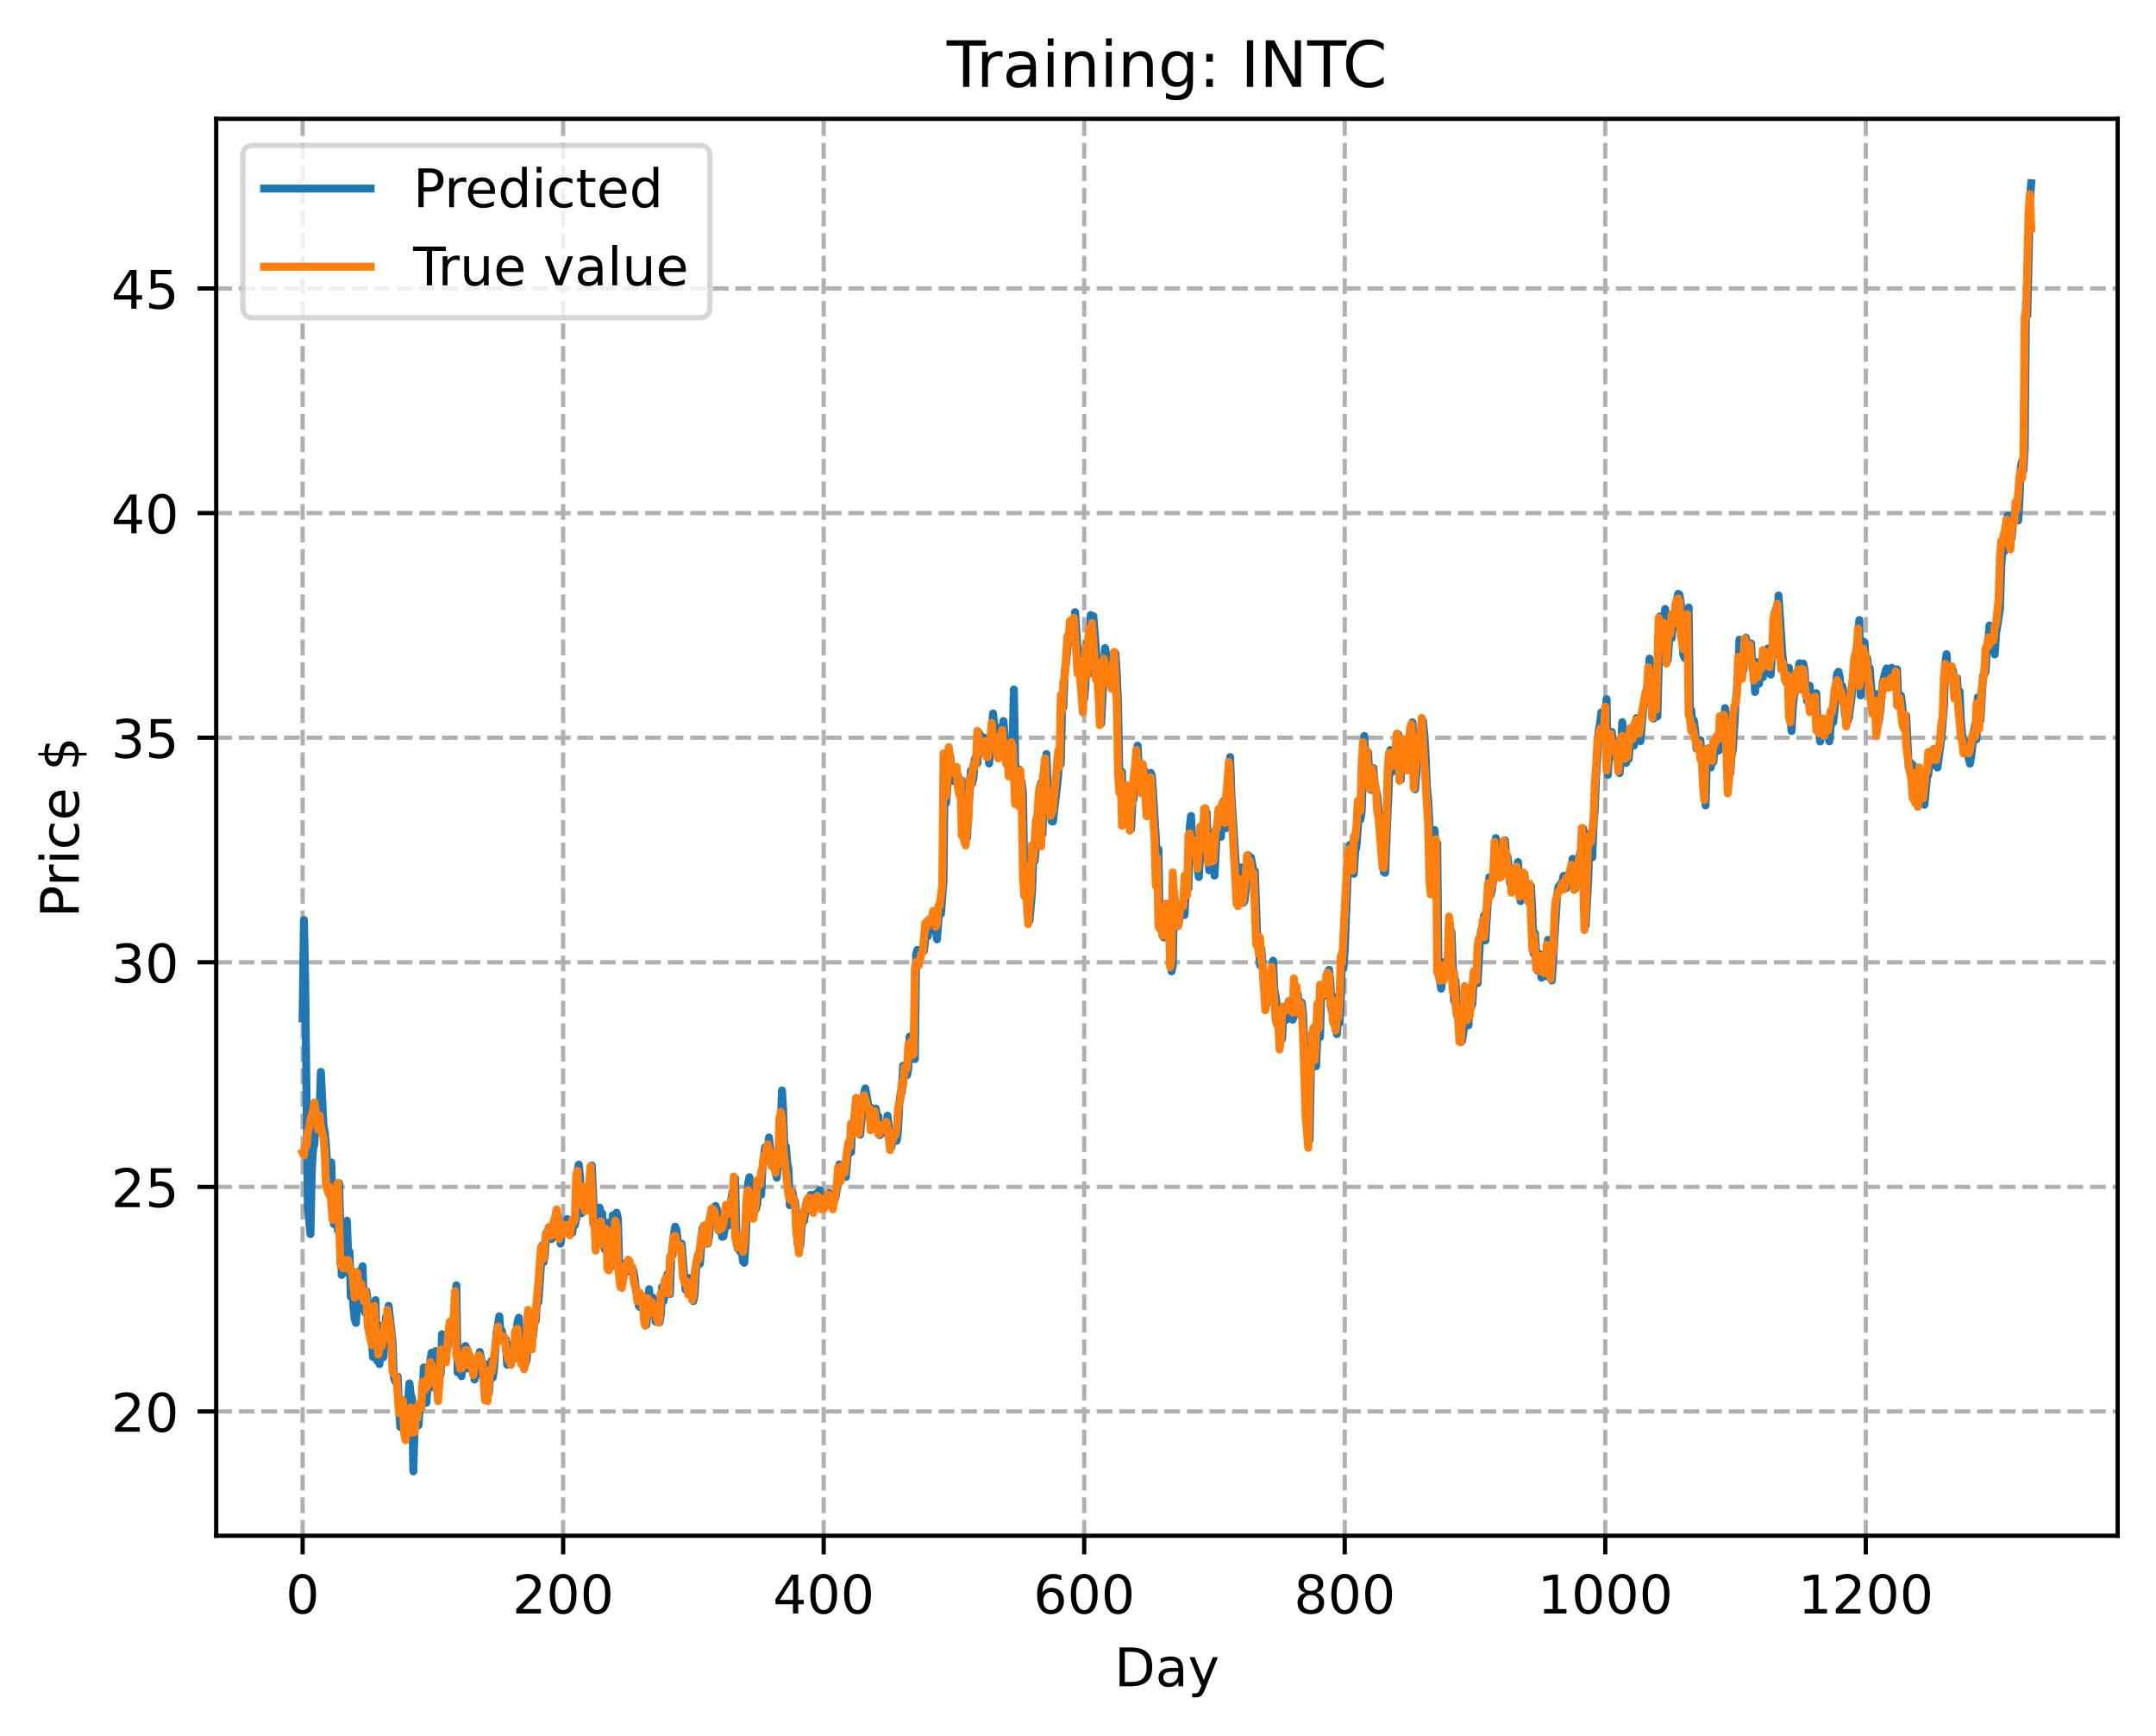 <?xml version="1.0" encoding="utf-8" standalone="no"?>
<!DOCTYPE svg PUBLIC "-//W3C//DTD SVG 1.1//EN"
  "http://www.w3.org/Graphics/SVG/1.1/DTD/svg11.dtd">
<!-- Created with matplotlib (https://matplotlib.org/) -->
<svg height="325.986pt" version="1.1" viewBox="0 0 404.923 325.986" width="404.923pt" xmlns="http://www.w3.org/2000/svg" xmlns:xlink="http://www.w3.org/1999/xlink">
 <defs>
  <style type="text/css">
*{stroke-linecap:butt;stroke-linejoin:round;}
  </style>
 </defs>
 <g id="figure_1">
  <g id="patch_1">
   <path d="M 0 325.986 
L 404.923 325.986 
L 404.923 0 
L 0 0 
z
" style="fill:#ffffff;"/>
  </g>
  <g id="axes_1">
   <g id="patch_2">
    <path d="M 40.603 288.43 
L 397.723 288.43 
L 397.723 22.318 
L 40.603 22.318 
z
" style="fill:#ffffff;"/>
   </g>
   <g id="matplotlib.axis_1">
    <g id="xtick_1">
     <g id="line2d_1">
      <path clip-path="url(#pd45a6a7102)" d="M 56.836 288.43 
L 56.836 22.318 
" style="fill:none;stroke:#b0b0b0;stroke-dasharray:2.96,1.28;stroke-dashoffset:0;stroke-width:0.8;"/>
     </g>
     <g id="line2d_2">
      <defs>
       <path d="M 0 0 
L 0 3.5 
" id="mbee201a840" style="stroke:#000000;stroke-width:0.8;"/>
      </defs>
      <g>
       <use style="stroke:#000000;stroke-width:0.8;" x="56.836" xlink:href="#mbee201a840" y="288.43"/>
      </g>
     </g>
     <g id="text_1">
      <!-- 0 -->
      <defs>
       <path d="M 31.781 66.406 
Q 24.172 66.406 20.328 58.906 
Q 16.5 51.422 16.5 36.375 
Q 16.5 21.391 20.328 13.891 
Q 24.172 6.391 31.781 6.391 
Q 39.453 6.391 43.281 13.891 
Q 47.125 21.391 47.125 36.375 
Q 47.125 51.422 43.281 58.906 
Q 39.453 66.406 31.781 66.406 
z
M 31.781 74.219 
Q 44.047 74.219 50.516 64.516 
Q 56.984 54.828 56.984 36.375 
Q 56.984 17.969 50.516 8.266 
Q 44.047 -1.422 31.781 -1.422 
Q 19.531 -1.422 13.062 8.266 
Q 6.594 17.969 6.594 36.375 
Q 6.594 54.828 13.062 64.516 
Q 19.531 74.219 31.781 74.219 
z
" id="DejaVuSans-48"/>
      </defs>
      <g transform="translate(53.655 303.029)scale(0.1 -0.1)">
       <use xlink:href="#DejaVuSans-48"/>
      </g>
     </g>
    </g>
    <g id="xtick_2">
     <g id="line2d_3">
      <path clip-path="url(#pd45a6a7102)" d="M 105.766 288.43 
L 105.766 22.318 
" style="fill:none;stroke:#b0b0b0;stroke-dasharray:2.96,1.28;stroke-dashoffset:0;stroke-width:0.8;"/>
     </g>
     <g id="line2d_4">
      <g>
       <use style="stroke:#000000;stroke-width:0.8;" x="105.766" xlink:href="#mbee201a840" y="288.43"/>
      </g>
     </g>
     <g id="text_2">
      <!-- 200 -->
      <defs>
       <path d="M 19.188 8.297 
L 53.609 8.297 
L 53.609 0 
L 7.328 0 
L 7.328 8.297 
Q 12.938 14.109 22.625 23.891 
Q 32.328 33.688 34.812 36.531 
Q 39.547 41.844 41.422 45.531 
Q 43.312 49.219 43.312 52.781 
Q 43.312 58.594 39.234 62.25 
Q 35.156 65.922 28.609 65.922 
Q 23.969 65.922 18.812 64.312 
Q 13.672 62.703 7.812 59.422 
L 7.812 69.391 
Q 13.766 71.781 18.938 73 
Q 24.125 74.219 28.422 74.219 
Q 39.75 74.219 46.484 68.547 
Q 53.219 62.891 53.219 53.422 
Q 53.219 48.922 51.531 44.891 
Q 49.859 40.875 45.406 35.406 
Q 44.188 33.984 37.641 27.219 
Q 31.109 20.453 19.188 8.297 
z
" id="DejaVuSans-50"/>
      </defs>
      <g transform="translate(96.223 303.029)scale(0.1 -0.1)">
       <use xlink:href="#DejaVuSans-50"/>
       <use x="63.623" xlink:href="#DejaVuSans-48"/>
       <use x="127.246" xlink:href="#DejaVuSans-48"/>
      </g>
     </g>
    </g>
    <g id="xtick_3">
     <g id="line2d_5">
      <path clip-path="url(#pd45a6a7102)" d="M 154.697 288.43 
L 154.697 22.318 
" style="fill:none;stroke:#b0b0b0;stroke-dasharray:2.96,1.28;stroke-dashoffset:0;stroke-width:0.8;"/>
     </g>
     <g id="line2d_6">
      <g>
       <use style="stroke:#000000;stroke-width:0.8;" x="154.697" xlink:href="#mbee201a840" y="288.43"/>
      </g>
     </g>
     <g id="text_3">
      <!-- 400 -->
      <defs>
       <path d="M 37.797 64.312 
L 12.891 25.391 
L 37.797 25.391 
z
M 35.203 72.906 
L 47.609 72.906 
L 47.609 25.391 
L 58.016 25.391 
L 58.016 17.188 
L 47.609 17.188 
L 47.609 0 
L 37.797 0 
L 37.797 17.188 
L 4.891 17.188 
L 4.891 26.703 
z
" id="DejaVuSans-52"/>
      </defs>
      <g transform="translate(145.153 303.029)scale(0.1 -0.1)">
       <use xlink:href="#DejaVuSans-52"/>
       <use x="63.623" xlink:href="#DejaVuSans-48"/>
       <use x="127.246" xlink:href="#DejaVuSans-48"/>
      </g>
     </g>
    </g>
    <g id="xtick_4">
     <g id="line2d_7">
      <path clip-path="url(#pd45a6a7102)" d="M 203.628 288.43 
L 203.628 22.318 
" style="fill:none;stroke:#b0b0b0;stroke-dasharray:2.96,1.28;stroke-dashoffset:0;stroke-width:0.8;"/>
     </g>
     <g id="line2d_8">
      <g>
       <use style="stroke:#000000;stroke-width:0.8;" x="203.628" xlink:href="#mbee201a840" y="288.43"/>
      </g>
     </g>
     <g id="text_4">
      <!-- 600 -->
      <defs>
       <path d="M 33.016 40.375 
Q 26.375 40.375 22.484 35.828 
Q 18.609 31.297 18.609 23.391 
Q 18.609 15.531 22.484 10.953 
Q 26.375 6.391 33.016 6.391 
Q 39.656 6.391 43.531 10.953 
Q 47.406 15.531 47.406 23.391 
Q 47.406 31.297 43.531 35.828 
Q 39.656 40.375 33.016 40.375 
z
M 52.594 71.297 
L 52.594 62.312 
Q 48.875 64.062 45.094 64.984 
Q 41.312 65.922 37.594 65.922 
Q 27.828 65.922 22.672 59.328 
Q 17.531 52.734 16.797 39.406 
Q 19.672 43.656 24.016 45.922 
Q 28.375 48.188 33.594 48.188 
Q 44.578 48.188 50.953 41.516 
Q 57.328 34.859 57.328 23.391 
Q 57.328 12.156 50.688 5.359 
Q 44.047 -1.422 33.016 -1.422 
Q 20.359 -1.422 13.672 8.266 
Q 6.984 17.969 6.984 36.375 
Q 6.984 53.656 15.188 63.938 
Q 23.391 74.219 37.203 74.219 
Q 40.922 74.219 44.703 73.484 
Q 48.484 72.75 52.594 71.297 
z
" id="DejaVuSans-54"/>
      </defs>
      <g transform="translate(194.084 303.029)scale(0.1 -0.1)">
       <use xlink:href="#DejaVuSans-54"/>
       <use x="63.623" xlink:href="#DejaVuSans-48"/>
       <use x="127.246" xlink:href="#DejaVuSans-48"/>
      </g>
     </g>
    </g>
    <g id="xtick_5">
     <g id="line2d_9">
      <path clip-path="url(#pd45a6a7102)" d="M 252.558 288.43 
L 252.558 22.318 
" style="fill:none;stroke:#b0b0b0;stroke-dasharray:2.96,1.28;stroke-dashoffset:0;stroke-width:0.8;"/>
     </g>
     <g id="line2d_10">
      <g>
       <use style="stroke:#000000;stroke-width:0.8;" x="252.558" xlink:href="#mbee201a840" y="288.43"/>
      </g>
     </g>
     <g id="text_5">
      <!-- 800 -->
      <defs>
       <path d="M 31.781 34.625 
Q 24.75 34.625 20.719 30.859 
Q 16.703 27.094 16.703 20.516 
Q 16.703 13.922 20.719 10.156 
Q 24.75 6.391 31.781 6.391 
Q 38.812 6.391 42.859 10.172 
Q 46.922 13.969 46.922 20.516 
Q 46.922 27.094 42.891 30.859 
Q 38.875 34.625 31.781 34.625 
z
M 21.922 38.812 
Q 15.578 40.375 12.031 44.719 
Q 8.5 49.078 8.5 55.328 
Q 8.5 64.062 14.719 69.141 
Q 20.953 74.219 31.781 74.219 
Q 42.672 74.219 48.875 69.141 
Q 55.078 64.062 55.078 55.328 
Q 55.078 49.078 51.531 44.719 
Q 48 40.375 41.703 38.812 
Q 48.828 37.156 52.797 32.312 
Q 56.781 27.484 56.781 20.516 
Q 56.781 9.906 50.312 4.234 
Q 43.844 -1.422 31.781 -1.422 
Q 19.734 -1.422 13.25 4.234 
Q 6.781 9.906 6.781 20.516 
Q 6.781 27.484 10.781 32.312 
Q 14.797 37.156 21.922 38.812 
z
M 18.312 54.391 
Q 18.312 48.734 21.844 45.562 
Q 25.391 42.391 31.781 42.391 
Q 38.141 42.391 41.719 45.562 
Q 45.312 48.734 45.312 54.391 
Q 45.312 60.062 41.719 63.234 
Q 38.141 66.406 31.781 66.406 
Q 25.391 66.406 21.844 63.234 
Q 18.312 60.062 18.312 54.391 
z
" id="DejaVuSans-56"/>
      </defs>
      <g transform="translate(243.015 303.029)scale(0.1 -0.1)">
       <use xlink:href="#DejaVuSans-56"/>
       <use x="63.623" xlink:href="#DejaVuSans-48"/>
       <use x="127.246" xlink:href="#DejaVuSans-48"/>
      </g>
     </g>
    </g>
    <g id="xtick_6">
     <g id="line2d_11">
      <path clip-path="url(#pd45a6a7102)" d="M 301.489 288.43 
L 301.489 22.318 
" style="fill:none;stroke:#b0b0b0;stroke-dasharray:2.96,1.28;stroke-dashoffset:0;stroke-width:0.8;"/>
     </g>
     <g id="line2d_12">
      <g>
       <use style="stroke:#000000;stroke-width:0.8;" x="301.489" xlink:href="#mbee201a840" y="288.43"/>
      </g>
     </g>
     <g id="text_6">
      <!-- 1000 -->
      <defs>
       <path d="M 12.406 8.297 
L 28.516 8.297 
L 28.516 63.922 
L 10.984 60.406 
L 10.984 69.391 
L 28.422 72.906 
L 38.281 72.906 
L 38.281 8.297 
L 54.391 8.297 
L 54.391 0 
L 12.406 0 
z
" id="DejaVuSans-49"/>
      </defs>
      <g transform="translate(288.764 303.029)scale(0.1 -0.1)">
       <use xlink:href="#DejaVuSans-49"/>
       <use x="63.623" xlink:href="#DejaVuSans-48"/>
       <use x="127.246" xlink:href="#DejaVuSans-48"/>
       <use x="190.869" xlink:href="#DejaVuSans-48"/>
      </g>
     </g>
    </g>
    <g id="xtick_7">
     <g id="line2d_13">
      <path clip-path="url(#pd45a6a7102)" d="M 350.419 288.43 
L 350.419 22.318 
" style="fill:none;stroke:#b0b0b0;stroke-dasharray:2.96,1.28;stroke-dashoffset:0;stroke-width:0.8;"/>
     </g>
     <g id="line2d_14">
      <g>
       <use style="stroke:#000000;stroke-width:0.8;" x="350.419" xlink:href="#mbee201a840" y="288.43"/>
      </g>
     </g>
     <g id="text_7">
      <!-- 1200 -->
      <g transform="translate(337.694 303.029)scale(0.1 -0.1)">
       <use xlink:href="#DejaVuSans-49"/>
       <use x="63.623" xlink:href="#DejaVuSans-50"/>
       <use x="127.246" xlink:href="#DejaVuSans-48"/>
       <use x="190.869" xlink:href="#DejaVuSans-48"/>
      </g>
     </g>
    </g>
    <g id="text_8">
     <!-- Day -->
     <defs>
      <path d="M 19.672 64.797 
L 19.672 8.109 
L 31.594 8.109 
Q 46.688 8.109 53.688 14.938 
Q 60.688 21.781 60.688 36.531 
Q 60.688 51.172 53.688 57.984 
Q 46.688 64.797 31.594 64.797 
z
M 9.812 72.906 
L 30.078 72.906 
Q 51.266 72.906 61.172 64.094 
Q 71.094 55.281 71.094 36.531 
Q 71.094 17.672 61.125 8.828 
Q 51.172 0 30.078 0 
L 9.812 0 
z
" id="DejaVuSans-68"/>
      <path d="M 34.281 27.484 
Q 23.391 27.484 19.188 25 
Q 14.984 22.516 14.984 16.5 
Q 14.984 11.719 18.141 8.906 
Q 21.297 6.109 26.703 6.109 
Q 34.188 6.109 38.703 11.406 
Q 43.219 16.703 43.219 25.484 
L 43.219 27.484 
z
M 52.203 31.203 
L 52.203 0 
L 43.219 0 
L 43.219 8.297 
Q 40.141 3.328 35.547 0.953 
Q 30.953 -1.422 24.312 -1.422 
Q 15.922 -1.422 10.953 3.297 
Q 6 8.016 6 15.922 
Q 6 25.141 12.172 29.828 
Q 18.359 34.516 30.609 34.516 
L 43.219 34.516 
L 43.219 35.406 
Q 43.219 41.609 39.141 45 
Q 35.062 48.391 27.688 48.391 
Q 23 48.391 18.547 47.266 
Q 14.109 46.141 10.016 43.891 
L 10.016 52.203 
Q 14.938 54.109 19.578 55.047 
Q 24.219 56 28.609 56 
Q 40.484 56 46.344 49.844 
Q 52.203 43.703 52.203 31.203 
z
" id="DejaVuSans-97"/>
      <path d="M 32.172 -5.078 
Q 28.375 -14.844 24.75 -17.812 
Q 21.141 -20.797 15.094 -20.797 
L 7.906 -20.797 
L 7.906 -13.281 
L 13.188 -13.281 
Q 16.891 -13.281 18.938 -11.516 
Q 21 -9.766 23.484 -3.219 
L 25.094 0.875 
L 2.984 54.688 
L 12.5 54.688 
L 29.594 11.922 
L 46.688 54.688 
L 56.203 54.688 
z
" id="DejaVuSans-121"/>
     </defs>
     <g transform="translate(209.29 316.707)scale(0.1 -0.1)">
      <use xlink:href="#DejaVuSans-68"/>
      <use x="77.002" xlink:href="#DejaVuSans-97"/>
      <use x="138.281" xlink:href="#DejaVuSans-121"/>
     </g>
    </g>
   </g>
   <g id="matplotlib.axis_2">
    <g id="ytick_1">
     <g id="line2d_15">
      <path clip-path="url(#pd45a6a7102)" d="M 40.603 265.094 
L 397.723 265.094 
" style="fill:none;stroke:#b0b0b0;stroke-dasharray:2.96,1.28;stroke-dashoffset:0;stroke-width:0.8;"/>
     </g>
     <g id="line2d_16">
      <defs>
       <path d="M 0 0 
L -3.5 0 
" id="mff2cafb585" style="stroke:#000000;stroke-width:0.8;"/>
      </defs>
      <g>
       <use style="stroke:#000000;stroke-width:0.8;" x="40.603" xlink:href="#mff2cafb585" y="265.094"/>
      </g>
     </g>
     <g id="text_9">
      <!-- 20 -->
      <g transform="translate(20.878 268.893)scale(0.1 -0.1)">
       <use xlink:href="#DejaVuSans-50"/>
       <use x="63.623" xlink:href="#DejaVuSans-48"/>
      </g>
     </g>
    </g>
    <g id="ytick_2">
     <g id="line2d_17">
      <path clip-path="url(#pd45a6a7102)" d="M 40.603 222.911 
L 397.723 222.911 
" style="fill:none;stroke:#b0b0b0;stroke-dasharray:2.96,1.28;stroke-dashoffset:0;stroke-width:0.8;"/>
     </g>
     <g id="line2d_18">
      <g>
       <use style="stroke:#000000;stroke-width:0.8;" x="40.603" xlink:href="#mff2cafb585" y="222.911"/>
      </g>
     </g>
     <g id="text_10">
      <!-- 25 -->
      <defs>
       <path d="M 10.797 72.906 
L 49.516 72.906 
L 49.516 64.594 
L 19.828 64.594 
L 19.828 46.734 
Q 21.969 47.469 24.109 47.828 
Q 26.266 48.188 28.422 48.188 
Q 40.625 48.188 47.75 41.5 
Q 54.891 34.812 54.891 23.391 
Q 54.891 11.625 47.562 5.094 
Q 40.234 -1.422 26.906 -1.422 
Q 22.312 -1.422 17.547 -0.641 
Q 12.797 0.141 7.719 1.703 
L 7.719 11.625 
Q 12.109 9.234 16.797 8.062 
Q 21.484 6.891 26.703 6.891 
Q 35.156 6.891 40.078 11.328 
Q 45.016 15.766 45.016 23.391 
Q 45.016 31 40.078 35.438 
Q 35.156 39.891 26.703 39.891 
Q 22.75 39.891 18.812 39.016 
Q 14.891 38.141 10.797 36.281 
z
" id="DejaVuSans-53"/>
      </defs>
      <g transform="translate(20.878 226.71)scale(0.1 -0.1)">
       <use xlink:href="#DejaVuSans-50"/>
       <use x="63.623" xlink:href="#DejaVuSans-53"/>
      </g>
     </g>
    </g>
    <g id="ytick_3">
     <g id="line2d_19">
      <path clip-path="url(#pd45a6a7102)" d="M 40.603 180.728 
L 397.723 180.728 
" style="fill:none;stroke:#b0b0b0;stroke-dasharray:2.96,1.28;stroke-dashoffset:0;stroke-width:0.8;"/>
     </g>
     <g id="line2d_20">
      <g>
       <use style="stroke:#000000;stroke-width:0.8;" x="40.603" xlink:href="#mff2cafb585" y="180.728"/>
      </g>
     </g>
     <g id="text_11">
      <!-- 30 -->
      <defs>
       <path d="M 40.578 39.312 
Q 47.656 37.797 51.625 33 
Q 55.609 28.219 55.609 21.188 
Q 55.609 10.406 48.188 4.484 
Q 40.766 -1.422 27.094 -1.422 
Q 22.516 -1.422 17.656 -0.516 
Q 12.797 0.391 7.625 2.203 
L 7.625 11.719 
Q 11.719 9.328 16.594 8.109 
Q 21.484 6.891 26.812 6.891 
Q 36.078 6.891 40.938 10.547 
Q 45.797 14.203 45.797 21.188 
Q 45.797 27.641 41.281 31.266 
Q 36.766 34.906 28.719 34.906 
L 20.219 34.906 
L 20.219 43.016 
L 29.109 43.016 
Q 36.375 43.016 40.234 45.922 
Q 44.094 48.828 44.094 54.297 
Q 44.094 59.906 40.109 62.906 
Q 36.141 65.922 28.719 65.922 
Q 24.656 65.922 20.016 65.031 
Q 15.375 64.156 9.812 62.312 
L 9.812 71.094 
Q 15.438 72.656 20.344 73.438 
Q 25.25 74.219 29.594 74.219 
Q 40.828 74.219 47.359 69.109 
Q 53.906 64.016 53.906 55.328 
Q 53.906 49.266 50.438 45.094 
Q 46.969 40.922 40.578 39.312 
z
" id="DejaVuSans-51"/>
      </defs>
      <g transform="translate(20.878 184.527)scale(0.1 -0.1)">
       <use xlink:href="#DejaVuSans-51"/>
       <use x="63.623" xlink:href="#DejaVuSans-48"/>
      </g>
     </g>
    </g>
    <g id="ytick_4">
     <g id="line2d_21">
      <path clip-path="url(#pd45a6a7102)" d="M 40.603 138.545 
L 397.723 138.545 
" style="fill:none;stroke:#b0b0b0;stroke-dasharray:2.96,1.28;stroke-dashoffset:0;stroke-width:0.8;"/>
     </g>
     <g id="line2d_22">
      <g>
       <use style="stroke:#000000;stroke-width:0.8;" x="40.603" xlink:href="#mff2cafb585" y="138.545"/>
      </g>
     </g>
     <g id="text_12">
      <!-- 35 -->
      <g transform="translate(20.878 142.344)scale(0.1 -0.1)">
       <use xlink:href="#DejaVuSans-51"/>
       <use x="63.623" xlink:href="#DejaVuSans-53"/>
      </g>
     </g>
    </g>
    <g id="ytick_5">
     <g id="line2d_23">
      <path clip-path="url(#pd45a6a7102)" d="M 40.603 96.362 
L 397.723 96.362 
" style="fill:none;stroke:#b0b0b0;stroke-dasharray:2.96,1.28;stroke-dashoffset:0;stroke-width:0.8;"/>
     </g>
     <g id="line2d_24">
      <g>
       <use style="stroke:#000000;stroke-width:0.8;" x="40.603" xlink:href="#mff2cafb585" y="96.362"/>
      </g>
     </g>
     <g id="text_13">
      <!-- 40 -->
      <g transform="translate(20.878 100.161)scale(0.1 -0.1)">
       <use xlink:href="#DejaVuSans-52"/>
       <use x="63.623" xlink:href="#DejaVuSans-48"/>
      </g>
     </g>
    </g>
    <g id="ytick_6">
     <g id="line2d_25">
      <path clip-path="url(#pd45a6a7102)" d="M 40.603 54.179 
L 397.723 54.179 
" style="fill:none;stroke:#b0b0b0;stroke-dasharray:2.96,1.28;stroke-dashoffset:0;stroke-width:0.8;"/>
     </g>
     <g id="line2d_26">
      <g>
       <use style="stroke:#000000;stroke-width:0.8;" x="40.603" xlink:href="#mff2cafb585" y="54.179"/>
      </g>
     </g>
     <g id="text_14">
      <!-- 45 -->
      <g transform="translate(20.878 57.978)scale(0.1 -0.1)">
       <use xlink:href="#DejaVuSans-52"/>
       <use x="63.623" xlink:href="#DejaVuSans-53"/>
      </g>
     </g>
    </g>
    <g id="text_15">
     <!-- Price $ -->
     <defs>
      <path d="M 19.672 64.797 
L 19.672 37.406 
L 32.078 37.406 
Q 38.969 37.406 42.719 40.969 
Q 46.484 44.531 46.484 51.125 
Q 46.484 57.672 42.719 61.234 
Q 38.969 64.797 32.078 64.797 
z
M 9.812 72.906 
L 32.078 72.906 
Q 44.344 72.906 50.609 67.359 
Q 56.891 61.812 56.891 51.125 
Q 56.891 40.328 50.609 34.812 
Q 44.344 29.297 32.078 29.297 
L 19.672 29.297 
L 19.672 0 
L 9.812 0 
z
" id="DejaVuSans-80"/>
      <path d="M 41.109 46.297 
Q 39.594 47.172 37.812 47.578 
Q 36.031 48 33.891 48 
Q 26.266 48 22.188 43.047 
Q 18.109 38.094 18.109 28.812 
L 18.109 0 
L 9.078 0 
L 9.078 54.688 
L 18.109 54.688 
L 18.109 46.188 
Q 20.953 51.172 25.484 53.578 
Q 30.031 56 36.531 56 
Q 37.453 56 38.578 55.875 
Q 39.703 55.766 41.062 55.516 
z
" id="DejaVuSans-114"/>
      <path d="M 9.422 54.688 
L 18.406 54.688 
L 18.406 0 
L 9.422 0 
z
M 9.422 75.984 
L 18.406 75.984 
L 18.406 64.594 
L 9.422 64.594 
z
" id="DejaVuSans-105"/>
      <path d="M 48.781 52.594 
L 48.781 44.188 
Q 44.969 46.297 41.141 47.344 
Q 37.312 48.391 33.406 48.391 
Q 24.656 48.391 19.812 42.844 
Q 14.984 37.312 14.984 27.297 
Q 14.984 17.281 19.812 11.734 
Q 24.656 6.203 33.406 6.203 
Q 37.312 6.203 41.141 7.25 
Q 44.969 8.297 48.781 10.406 
L 48.781 2.094 
Q 45.016 0.344 40.984 -0.531 
Q 36.969 -1.422 32.422 -1.422 
Q 20.062 -1.422 12.781 6.344 
Q 5.516 14.109 5.516 27.297 
Q 5.516 40.672 12.859 48.328 
Q 20.219 56 33.016 56 
Q 37.156 56 41.109 55.141 
Q 45.062 54.297 48.781 52.594 
z
" id="DejaVuSans-99"/>
      <path d="M 56.203 29.594 
L 56.203 25.203 
L 14.891 25.203 
Q 15.484 15.922 20.484 11.062 
Q 25.484 6.203 34.422 6.203 
Q 39.594 6.203 44.453 7.469 
Q 49.312 8.734 54.109 11.281 
L 54.109 2.781 
Q 49.266 0.734 44.188 -0.344 
Q 39.109 -1.422 33.891 -1.422 
Q 20.797 -1.422 13.156 6.188 
Q 5.516 13.812 5.516 26.812 
Q 5.516 40.234 12.766 48.109 
Q 20.016 56 32.328 56 
Q 43.359 56 49.781 48.891 
Q 56.203 41.797 56.203 29.594 
z
M 47.219 32.234 
Q 47.125 39.594 43.094 43.984 
Q 39.062 48.391 32.422 48.391 
Q 24.906 48.391 20.391 44.141 
Q 15.875 39.891 15.188 32.172 
z
" id="DejaVuSans-101"/>
      <path id="DejaVuSans-32"/>
      <path d="M 33.797 -14.703 
L 28.906 -14.703 
L 28.859 0 
Q 23.734 0.094 18.609 1.188 
Q 13.484 2.297 8.297 4.5 
L 8.297 13.281 
Q 13.281 10.156 18.375 8.562 
Q 23.484 6.984 28.906 6.938 
L 28.906 29.203 
Q 18.109 30.953 13.203 35.156 
Q 8.297 39.359 8.297 46.688 
Q 8.297 54.641 13.625 59.219 
Q 18.953 63.812 28.906 64.5 
L 28.906 75.984 
L 33.797 75.984 
L 33.797 64.656 
Q 38.328 64.453 42.578 63.688 
Q 46.828 62.938 50.875 61.625 
L 50.875 53.078 
Q 46.828 55.125 42.547 56.25 
Q 38.281 57.375 33.797 57.562 
L 33.797 36.719 
Q 44.875 35.016 50.094 30.609 
Q 55.328 26.219 55.328 18.609 
Q 55.328 10.359 49.781 5.594 
Q 44.234 0.828 33.797 0.094 
z
M 28.906 37.594 
L 28.906 57.625 
Q 23.25 56.984 20.266 54.391 
Q 17.281 51.812 17.281 47.516 
Q 17.281 43.312 20.031 40.969 
Q 22.797 38.625 28.906 37.594 
z
M 33.797 28.219 
L 33.797 7.078 
Q 39.984 7.906 43.141 10.594 
Q 46.297 13.281 46.297 17.672 
Q 46.297 21.969 43.281 24.5 
Q 40.281 27.047 33.797 28.219 
z
" id="DejaVuSans-36"/>
     </defs>
     <g transform="translate(14.798 172.342)rotate(-90)scale(0.1 -0.1)">
      <use xlink:href="#DejaVuSans-80"/>
      <use x="58.553" xlink:href="#DejaVuSans-114"/>
      <use x="99.666" xlink:href="#DejaVuSans-105"/>
      <use x="127.449" xlink:href="#DejaVuSans-99"/>
      <use x="182.43" xlink:href="#DejaVuSans-101"/>
      <use x="243.953" xlink:href="#DejaVuSans-32"/>
      <use x="275.74" xlink:href="#DejaVuSans-36"/>
     </g>
    </g>
   </g>
   <g id="line2d_27">
    <path clip-path="url(#pd45a6a7102)" d="M 56.836 191.275 
L 57.081 172.791 
L 57.325 184.882 
L 57.814 226.583 
L 58.304 231.774 
L 58.548 220.076 
L 58.793 215.811 
L 59.038 214.875 
L 59.282 210.472 
L 59.527 211.394 
L 59.772 209.421 
L 60.016 209.15 
L 60.261 201.313 
L 60.75 211.263 
L 60.995 212.703 
L 61.24 215.234 
L 61.484 219.722 
L 61.974 223.313 
L 62.218 218.323 
L 62.463 226.149 
L 62.708 229.894 
L 62.952 223.888 
L 63.197 225.751 
L 63.441 231.052 
L 63.686 222.222 
L 64.175 239.442 
L 64.42 234.906 
L 64.665 239.043 
L 64.909 235.293 
L 65.154 229.265 
L 65.399 235.811 
L 65.643 235.095 
L 65.888 243.559 
L 66.133 239.58 
L 66.377 245.434 
L 66.622 247.785 
L 66.867 248.457 
L 67.356 238.822 
L 67.601 245.771 
L 67.845 239.007 
L 68.09 237.809 
L 68.335 244.99 
L 68.579 246.545 
L 68.824 242.514 
L 69.069 244.429 
L 69.313 249.213 
L 69.558 250.883 
L 69.802 251.018 
L 70.047 254.849 
L 70.536 244.186 
L 70.781 255.493 
L 71.026 255.55 
L 71.27 256.186 
L 71.76 248.937 
L 72.004 254.922 
L 72.249 252.076 
L 72.494 247.324 
L 72.738 252.298 
L 72.983 245.268 
L 73.717 251.834 
L 73.962 258.581 
L 74.206 259.413 
L 74.451 259.341 
L 74.696 258.54 
L 74.94 264.786 
L 75.185 268.007 
L 75.429 263.908 
L 75.674 263.724 
L 75.919 262.983 
L 76.163 267.502 
L 76.408 265.856 
L 76.897 259.808 
L 77.142 261.977 
L 77.387 262.578 
L 77.631 276.334 
L 77.876 267.439 
L 78.121 266.876 
L 78.365 266.804 
L 78.61 267.695 
L 78.855 263.566 
L 79.099 264.438 
L 79.344 263.221 
L 79.589 256.826 
L 79.833 259.013 
L 80.078 263.464 
L 80.323 260.3 
L 80.567 258.611 
L 80.812 255.586 
L 81.056 254.058 
L 81.301 260.546 
L 81.546 254.547 
L 81.79 253.754 
L 82.035 255.531 
L 82.28 256.472 
L 82.524 258.722 
L 82.769 258.12 
L 83.014 250.589 
L 83.503 254.106 
L 83.748 252.511 
L 83.992 253.459 
L 84.482 250.007 
L 84.726 249.204 
L 84.971 249.22 
L 85.216 250.084 
L 85.46 247.492 
L 85.705 241.392 
L 85.95 257.747 
L 86.194 257.453 
L 86.439 254.723 
L 86.684 258.466 
L 87.173 253.713 
L 87.417 252.796 
L 87.662 253.286 
L 87.907 257.03 
L 88.151 254.504 
L 88.396 256.135 
L 88.641 255.417 
L 88.885 256.724 
L 89.13 259.092 
L 89.375 256.553 
L 89.619 256.307 
L 90.109 253.913 
L 90.353 255.09 
L 90.598 258.488 
L 90.843 256.011 
L 91.087 257.052 
L 91.332 260.651 
L 91.577 258.846 
L 91.821 261.626 
L 92.311 255.569 
L 92.555 258.687 
L 92.8 256.785 
L 93.289 250.155 
L 93.778 247.213 
L 94.023 250.707 
L 94.268 249.967 
L 94.512 251.885 
L 94.757 251.485 
L 95.002 251.536 
L 95.246 256.307 
L 95.736 255.355 
L 95.98 252.664 
L 96.225 253.729 
L 96.47 252.349 
L 96.714 252.949 
L 97.204 248.26 
L 97.448 247.486 
L 97.693 252.804 
L 97.938 251.977 
L 98.182 254.946 
L 98.427 254.369 
L 98.672 256.142 
L 98.916 255.439 
L 99.405 246.432 
L 99.65 250.749 
L 99.895 251.985 
L 100.139 250.631 
L 100.384 247.937 
L 100.629 248.063 
L 100.873 243.914 
L 101.118 244.545 
L 101.852 233.896 
L 102.097 237.017 
L 102.341 235.635 
L 102.586 231.593 
L 102.831 231.941 
L 103.075 231.214 
L 103.32 231.742 
L 103.565 232.71 
L 103.809 232.42 
L 104.054 231.85 
L 104.299 230.358 
L 104.543 230.123 
L 104.788 228.471 
L 105.277 233.567 
L 105.522 230.708 
L 105.766 230.887 
L 106.011 229.969 
L 106.256 230.061 
L 106.5 228.964 
L 106.745 229.576 
L 106.99 231.235 
L 107.234 230.742 
L 107.479 231.529 
L 107.724 229.156 
L 107.968 230.102 
L 108.213 228.982 
L 108.458 219.961 
L 108.702 218.726 
L 108.947 221.137 
L 109.192 227.892 
L 109.436 227.254 
L 109.681 223.119 
L 110.17 226.433 
L 110.415 223.733 
L 110.66 224.605 
L 111.149 218.883 
L 111.638 229.618 
L 111.883 226.915 
L 112.127 233.399 
L 112.617 226.805 
L 112.861 228.233 
L 113.106 227.922 
L 113.351 233.27 
L 113.595 234.673 
L 113.84 233.131 
L 114.085 229.635 
L 114.329 236.794 
L 114.574 238.112 
L 114.819 236.846 
L 115.063 228.262 
L 115.308 229.706 
L 115.553 231.825 
L 115.797 227.758 
L 116.042 228.792 
L 116.287 237.081 
L 116.531 237.465 
L 116.776 238.18 
L 117.02 239.77 
L 117.754 237.043 
L 117.999 238.806 
L 118.488 237.956 
L 118.733 238.514 
L 118.978 238.66 
L 119.222 240.256 
L 119.467 242.585 
L 119.712 242.896 
L 119.956 245.221 
L 120.201 245.506 
L 120.446 243.665 
L 120.69 245.814 
L 120.935 244.693 
L 121.18 248.473 
L 121.424 248.831 
L 121.914 242.127 
L 122.158 246.433 
L 122.403 245.966 
L 122.648 243.711 
L 122.892 245.522 
L 123.137 248.216 
L 123.381 245.828 
L 123.626 246.411 
L 123.871 248.352 
L 124.115 246.969 
L 124.36 241.707 
L 124.605 244.38 
L 124.849 242.969 
L 125.094 240.462 
L 125.339 239.317 
L 125.828 243.023 
L 126.073 235.735 
L 126.317 235.734 
L 126.562 231.795 
L 126.807 230.376 
L 127.051 231.011 
L 127.296 233.194 
L 127.541 234.104 
L 127.785 234.188 
L 128.03 233.588 
L 128.519 239.999 
L 128.764 242.245 
L 129.253 239.984 
L 129.498 241.432 
L 129.742 241.514 
L 129.987 241.394 
L 130.232 244.362 
L 130.476 243.098 
L 130.721 238.477 
L 130.966 237.442 
L 131.21 235.441 
L 131.455 237.322 
L 131.944 230.703 
L 132.189 232.992 
L 132.434 230.611 
L 132.678 230.069 
L 132.923 233.558 
L 133.168 232.417 
L 133.412 229.143 
L 133.902 227.052 
L 134.146 227.321 
L 134.391 226.498 
L 134.636 227.094 
L 135.125 231.251 
L 135.369 229.429 
L 135.614 232.275 
L 135.859 232.229 
L 136.103 230.937 
L 136.593 227.297 
L 136.837 230.132 
L 137.082 226.909 
L 137.571 223.87 
L 137.816 225.499 
L 138.061 221.297 
L 138.305 231.908 
L 138.55 234.465 
L 138.795 232.54 
L 139.039 235.104 
L 139.284 234.083 
L 139.529 236.892 
L 139.773 237.166 
L 140.018 233.675 
L 140.507 222.341 
L 140.752 221.096 
L 141.241 226.082 
L 141.486 225.579 
L 141.73 227.197 
L 141.975 227.056 
L 142.22 226.195 
L 142.464 222.204 
L 142.709 223.962 
L 142.954 224.413 
L 143.198 219.635 
L 143.688 215.471 
L 143.932 217.975 
L 144.177 216.213 
L 144.422 213.638 
L 144.911 218.072 
L 145.156 218.599 
L 145.4 217.268 
L 145.645 219.918 
L 145.89 221.187 
L 146.134 217.797 
L 146.379 218.129 
L 146.868 204.801 
L 147.113 209.232 
L 147.357 217.099 
L 147.602 215.307 
L 147.847 218.259 
L 148.091 219.659 
L 148.336 226.349 
L 148.581 223.877 
L 148.825 223.849 
L 149.07 225.286 
L 149.315 225.662 
L 149.559 227.868 
L 149.804 233.679 
L 150.049 233.026 
L 150.293 233.99 
L 150.538 230.486 
L 150.783 229.347 
L 151.027 229.272 
L 151.517 225.608 
L 151.761 225.095 
L 152.006 225.154 
L 152.251 224.404 
L 152.495 227.465 
L 152.74 224.772 
L 152.984 226.924 
L 153.229 224.197 
L 153.474 225.095 
L 153.718 224.032 
L 153.963 223.525 
L 154.452 226.887 
L 154.697 226.835 
L 155.186 226.332 
L 155.676 224.049 
L 156.165 225.122 
L 156.41 225.092 
L 156.654 225.396 
L 156.899 224.935 
L 157.388 222.164 
L 157.633 218.683 
L 157.878 220.841 
L 158.122 221.309 
L 158.367 219.707 
L 158.612 219.397 
L 158.856 221.044 
L 159.345 215.322 
L 159.59 214.655 
L 159.835 216.403 
L 160.079 211.059 
L 160.324 212.6 
L 160.813 206.223 
L 161.058 206.403 
L 161.303 211.058 
L 161.547 213.121 
L 162.281 205.26 
L 162.526 204.419 
L 163.015 207.207 
L 163.26 208.478 
L 163.505 207.99 
L 163.749 211.075 
L 163.994 210.99 
L 164.239 209.085 
L 164.483 208.201 
L 164.728 209.65 
L 164.972 209.681 
L 165.217 213.201 
L 165.706 211.243 
L 165.951 212.809 
L 166.44 211.446 
L 166.685 209.536 
L 166.93 211.632 
L 167.174 215.021 
L 167.419 215.41 
L 167.664 213.798 
L 168.153 212.345 
L 168.398 214.249 
L 168.642 212.575 
L 168.887 207.562 
L 169.132 205.251 
L 169.376 205.175 
L 169.621 200.159 
L 169.866 201.79 
L 170.11 200.459 
L 170.355 201.914 
L 170.6 200.678 
L 170.844 194.678 
L 171.089 197.438 
L 171.333 195.258 
L 171.578 196.205 
L 171.823 198.905 
L 172.067 179.186 
L 172.312 178.385 
L 172.557 180.412 
L 172.801 179.329 
L 173.046 179.129 
L 173.291 178.082 
L 173.535 178.564 
L 174.025 174.09 
L 174.269 175.818 
L 174.514 173.92 
L 175.003 173.049 
L 175.248 172.772 
L 175.493 171.601 
L 175.982 176.426 
L 176.471 169.754 
L 176.716 171.632 
L 177.205 165.521 
L 177.45 141.504 
L 177.694 150.791 
L 178.184 144.806 
L 178.428 141.855 
L 178.918 146.181 
L 179.162 146.704 
L 179.407 144.732 
L 179.652 144.882 
L 179.896 145.688 
L 180.386 148.566 
L 180.63 146.569 
L 180.875 155.832 
L 181.364 155.387 
L 181.609 157.408 
L 182.343 144.755 
L 182.588 147.176 
L 182.832 146.128 
L 183.077 142.575 
L 183.321 142.146 
L 183.566 143.336 
L 183.811 137.584 
L 184.055 138.037 
L 184.3 140.24 
L 184.545 139.919 
L 184.789 138.526 
L 185.034 141.379 
L 185.279 140.56 
L 185.523 140.784 
L 185.768 143.4 
L 186.502 133.994 
L 186.747 136.234 
L 186.991 137.337 
L 187.236 136.667 
L 187.481 139.818 
L 187.725 140.32 
L 187.97 139.298 
L 188.459 135.417 
L 188.704 138.5 
L 188.948 139.89 
L 189.193 142.175 
L 189.438 140.354 
L 189.927 144.485 
L 190.172 139.653 
L 190.416 129.496 
L 190.661 142.968 
L 190.906 149.101 
L 191.395 144.505 
L 191.64 150.103 
L 191.884 146.796 
L 192.129 149.155 
L 192.374 164.403 
L 192.618 164.881 
L 192.863 161.825 
L 193.108 171.376 
L 193.352 172.933 
L 193.842 167.383 
L 194.086 160.489 
L 194.331 161.669 
L 194.575 158.697 
L 194.82 153.193 
L 195.065 153.164 
L 195.309 148.901 
L 195.554 147.008 
L 195.799 156.637 
L 196.043 148.046 
L 196.533 141.617 
L 196.777 147.848 
L 197.267 150.24 
L 197.511 154.213 
L 197.756 154.292 
L 198.735 145.79 
L 198.979 140.912 
L 199.224 143.539 
L 199.469 132.869 
L 199.713 132.87 
L 199.958 126.29 
L 200.203 124.622 
L 200.692 119.148 
L 200.936 120.453 
L 201.181 118.014 
L 201.426 117.579 
L 201.67 118.419 
L 201.915 114.961 
L 202.649 126.302 
L 202.894 123.265 
L 203.628 131.298 
L 203.872 128.415 
L 204.117 120.809 
L 204.362 126.683 
L 204.851 115.521 
L 205.096 115.896 
L 205.34 115.717 
L 206.074 124.964 
L 206.319 126.139 
L 206.563 129.461 
L 206.808 135.889 
L 207.542 121.715 
L 207.787 122.982 
L 208.031 125.508 
L 208.276 126.158 
L 208.521 127.401 
L 208.765 125.754 
L 209.01 127.053 
L 209.255 126.128 
L 209.499 122.727 
L 209.744 126.413 
L 209.989 132.384 
L 210.233 145.582 
L 210.478 145.944 
L 210.723 144.97 
L 210.967 153.797 
L 211.212 151.061 
L 211.457 149.641 
L 211.701 151.879 
L 211.946 149.366 
L 212.191 151.59 
L 212.435 155.755 
L 212.68 150.505 
L 212.924 150.111 
L 213.658 140.049 
L 213.903 144.693 
L 214.148 146.646 
L 214.392 143.677 
L 214.637 148.227 
L 214.882 144.602 
L 215.371 151.022 
L 215.616 152.761 
L 215.86 146.994 
L 216.105 145.155 
L 216.35 145.772 
L 217.084 157.288 
L 217.328 164.311 
L 217.573 159.511 
L 217.818 174.373 
L 218.062 172.559 
L 218.551 176.07 
L 218.796 173.694 
L 219.041 176.03 
L 219.285 170.357 
L 219.53 170.683 
L 219.775 172.506 
L 220.019 182.426 
L 220.264 181.431 
L 220.509 167.667 
L 220.998 172.82 
L 221.243 173.931 
L 221.732 171.522 
L 221.977 170.299 
L 222.221 169.815 
L 222.466 171.839 
L 222.711 167.236 
L 222.955 166.057 
L 223.2 166.86 
L 223.445 155.37 
L 223.689 153.249 
L 223.934 158.792 
L 224.179 157.26 
L 224.423 160.495 
L 224.668 159.144 
L 224.912 163.218 
L 225.157 164.715 
L 225.646 156.147 
L 225.891 160.174 
L 226.136 161.119 
L 226.38 152.935 
L 226.625 152.554 
L 226.87 160.588 
L 227.114 163.461 
L 227.359 160.815 
L 227.604 156.402 
L 228.093 164.446 
L 228.582 155.121 
L 228.827 155.158 
L 229.072 152.61 
L 229.316 157.167 
L 229.561 152.37 
L 229.806 150.448 
L 230.295 155.542 
L 230.784 145.812 
L 231.029 142.192 
L 231.273 149.243 
L 232.497 168.658 
L 232.741 169.256 
L 232.986 163.381 
L 233.231 162.896 
L 233.475 169.569 
L 233.72 169.236 
L 233.965 167.239 
L 234.454 160.64 
L 234.699 163.721 
L 234.943 161.044 
L 235.433 163.713 
L 235.677 163.612 
L 236.167 177.28 
L 236.411 177.474 
L 236.656 181.249 
L 236.9 178.179 
L 237.39 184.729 
L 237.634 185.638 
L 237.879 188.709 
L 238.368 183.021 
L 238.613 185.191 
L 238.858 183.4 
L 239.102 180.434 
L 239.347 185.958 
L 239.592 187.099 
L 240.57 195.486 
L 240.815 195.009 
L 241.06 189.057 
L 241.304 189.557 
L 241.549 191.55 
L 241.794 190.335 
L 242.038 188.035 
L 242.283 188.231 
L 242.772 191.509 
L 243.017 190.697 
L 243.261 185.522 
L 243.506 189.592 
L 243.751 186.75 
L 243.995 190.476 
L 244.485 188.29 
L 244.729 190.356 
L 245.708 213.806 
L 245.953 214.084 
L 246.197 201.416 
L 246.442 198.691 
L 246.687 194.221 
L 246.931 193.653 
L 247.176 200.256 
L 247.665 188.288 
L 247.91 194.785 
L 248.155 186.115 
L 248.399 187.227 
L 248.888 184.543 
L 249.133 186.931 
L 249.378 182.523 
L 249.622 182.134 
L 249.867 184.409 
L 250.112 189.858 
L 250.356 187.145 
L 250.601 192.421 
L 250.846 190.853 
L 251.09 194.219 
L 251.335 190.78 
L 251.58 192.116 
L 251.824 187.452 
L 252.069 179.035 
L 252.314 181.815 
L 252.558 178.358 
L 253.048 165.833 
L 253.292 160.696 
L 253.537 158.682 
L 253.782 162.274 
L 254.026 161.882 
L 254.271 164.111 
L 254.515 159.924 
L 254.76 158.985 
L 255.249 152.028 
L 255.494 153.925 
L 255.739 152.419 
L 256.228 138.232 
L 256.473 142.757 
L 256.717 142.388 
L 256.962 141.354 
L 257.207 146.874 
L 257.451 148.348 
L 257.696 146.872 
L 257.941 144.254 
L 258.185 147.269 
L 258.675 149.444 
L 258.919 152.48 
L 259.164 153.271 
L 259.898 163.786 
L 260.143 163.93 
L 260.876 146.297 
L 261.121 140.862 
L 261.61 144.878 
L 262.344 140.57 
L 262.589 137.887 
L 262.834 140.248 
L 263.078 146.484 
L 263.323 140.067 
L 263.568 138.931 
L 263.812 142.763 
L 264.057 140.469 
L 264.302 140.668 
L 264.546 144.616 
L 264.791 143.309 
L 265.036 136.868 
L 265.28 135.655 
L 265.525 140.753 
L 265.77 148.262 
L 266.014 145.214 
L 266.259 140.249 
L 266.503 137.955 
L 266.993 140.356 
L 267.237 135.368 
L 267.482 137.723 
L 267.727 141.304 
L 267.971 147.672 
L 268.216 150.04 
L 268.461 154.668 
L 268.705 164.873 
L 268.95 165.856 
L 269.439 155.88 
L 269.684 163.43 
L 269.929 158.395 
L 270.173 182.937 
L 270.418 183.982 
L 270.663 185.69 
L 270.907 183.861 
L 271.152 180.698 
L 271.397 183.403 
L 271.641 182.204 
L 272.131 181.56 
L 272.375 174.393 
L 272.62 175.122 
L 273.109 188.022 
L 273.354 184.076 
L 273.843 190.934 
L 274.332 195.731 
L 274.577 195.553 
L 275.066 192.336 
L 275.311 187.97 
L 275.556 188.449 
L 275.8 192.555 
L 276.045 186.056 
L 276.29 189.171 
L 276.534 188.543 
L 276.779 184.094 
L 277.024 182.298 
L 277.268 182.594 
L 277.513 184.65 
L 278.002 176.017 
L 278.247 174.473 
L 278.491 174.165 
L 278.736 171.905 
L 278.981 176.611 
L 279.715 164.751 
L 279.959 168.118 
L 280.204 167.125 
L 280.693 163.286 
L 280.938 157.407 
L 281.183 161.862 
L 281.427 162.877 
L 281.672 162.539 
L 281.917 163.38 
L 282.161 163.1 
L 282.406 159.37 
L 282.651 157.813 
L 282.895 160.972 
L 283.14 160.887 
L 283.629 165.917 
L 283.874 163.081 
L 284.118 167.28 
L 284.852 163.358 
L 285.097 161.907 
L 285.586 169.248 
L 285.831 166.48 
L 286.076 168.571 
L 286.32 164.551 
L 286.565 165.978 
L 286.81 168.794 
L 287.054 169.298 
L 287.299 168.636 
L 287.544 166.424 
L 287.788 171.134 
L 288.033 179.104 
L 288.278 175.283 
L 288.767 182.293 
L 289.256 179.226 
L 289.501 183.62 
L 289.746 180.156 
L 289.99 179.678 
L 290.235 183.342 
L 290.479 180.871 
L 290.724 176.521 
L 290.969 180.07 
L 291.213 180.82 
L 291.458 184.158 
L 292.437 168.258 
L 292.681 166.61 
L 293.415 165.578 
L 293.66 164.506 
L 293.905 166.269 
L 294.149 166.815 
L 294.394 164.333 
L 294.639 164.656 
L 294.883 164.087 
L 295.128 163.167 
L 295.373 161.291 
L 295.617 162.445 
L 295.862 166.885 
L 296.106 164.846 
L 296.351 164.649 
L 296.596 160.959 
L 296.84 159.928 
L 297.085 161.192 
L 297.33 155.607 
L 297.574 167.528 
L 297.819 173.822 
L 298.308 164.725 
L 298.553 156.562 
L 299.042 161.026 
L 299.287 154.965 
L 299.532 151.87 
L 299.776 145.5 
L 300.021 142.184 
L 300.266 137.057 
L 300.51 135.951 
L 300.755 133.799 
L 301 137.453 
L 301.489 136.615 
L 301.734 131.31 
L 301.978 145.546 
L 302.223 141.051 
L 302.467 140.103 
L 302.712 137.462 
L 303.201 142.119 
L 303.446 140.02 
L 303.691 139.921 
L 304.18 145.195 
L 304.425 142.636 
L 304.669 135.634 
L 305.159 139.416 
L 305.403 143.3 
L 305.648 141.213 
L 305.893 142.553 
L 306.382 136.708 
L 306.871 140.033 
L 307.361 134.875 
L 307.605 134.938 
L 307.85 138.242 
L 308.094 139.2 
L 308.584 133.354 
L 309.562 127.945 
L 309.807 123.694 
L 310.052 125.994 
L 310.296 126.151 
L 310.541 134.962 
L 310.786 130.092 
L 311.03 133.451 
L 311.275 134.569 
L 311.764 115.751 
L 312.009 119.938 
L 312.254 120.052 
L 312.743 114.376 
L 313.232 123.976 
L 313.722 117.076 
L 313.966 119.862 
L 314.211 116.071 
L 314.455 116.338 
L 314.7 117.657 
L 314.945 112.786 
L 315.189 111.54 
L 315.434 111.723 
L 315.679 113.408 
L 315.923 119.795 
L 316.168 123.051 
L 316.413 123.597 
L 316.657 118.459 
L 316.902 118.675 
L 317.147 114.1 
L 317.391 133.793 
L 317.636 133.351 
L 317.881 136.655 
L 318.125 135.276 
L 318.37 137.187 
L 318.615 140.6 
L 318.859 139.672 
L 319.104 139.625 
L 319.349 139.011 
L 319.593 141.756 
L 319.838 142.645 
L 320.327 151.266 
L 320.572 142.727 
L 320.816 140.546 
L 321.061 140.925 
L 321.306 144.143 
L 321.55 141.933 
L 321.795 143.101 
L 322.04 139.849 
L 322.284 140.996 
L 322.529 139.604 
L 322.774 140.992 
L 323.018 139.148 
L 323.263 134.711 
L 323.508 137.495 
L 323.752 135.686 
L 323.997 132.985 
L 324.242 135.923 
L 324.731 145.987 
L 324.976 145.112 
L 325.22 141.964 
L 325.465 140.747 
L 325.954 132.384 
L 326.443 127.263 
L 326.688 120.137 
L 326.933 124.787 
L 327.177 121.435 
L 327.422 125.94 
L 327.911 119.757 
L 328.156 123.444 
L 328.401 123.603 
L 328.645 121.676 
L 328.89 120.837 
L 329.135 125.701 
L 329.379 124.803 
L 329.624 129.96 
L 329.869 124.34 
L 330.113 127.087 
L 330.358 128.425 
L 330.603 125.553 
L 330.847 124.499 
L 331.092 127.202 
L 331.337 122.621 
L 331.581 124.884 
L 331.826 122.713 
L 332.07 121.784 
L 332.56 126.713 
L 332.804 122.818 
L 333.049 123.187 
L 333.294 117.48 
L 333.538 114.385 
L 333.783 117.425 
L 334.028 111.839 
L 334.762 122.988 
L 335.006 125.025 
L 335.251 125.36 
L 335.496 128.179 
L 335.74 127.308 
L 335.985 125.42 
L 336.23 134.09 
L 336.474 137.294 
L 336.719 132.664 
L 336.964 130.518 
L 337.208 129.667 
L 337.453 126.428 
L 337.698 126.103 
L 337.942 124.582 
L 338.187 129.445 
L 338.431 127.982 
L 338.676 124.633 
L 338.921 125.923 
L 339.165 129.696 
L 339.41 131.677 
L 339.655 130.892 
L 339.899 128.805 
L 340.144 132.99 
L 340.633 130.636 
L 340.878 131.759 
L 341.123 130.195 
L 341.367 136.996 
L 341.612 137.575 
L 341.857 139.27 
L 342.591 135.118 
L 342.835 138.092 
L 343.08 136.1 
L 343.325 137.207 
L 343.569 139.239 
L 344.058 134.057 
L 344.303 135.621 
L 344.548 133.349 
L 344.792 128.93 
L 345.037 126.528 
L 345.282 126.172 
L 345.526 127.178 
L 345.771 130.436 
L 346.016 128.836 
L 346.26 130.324 
L 346.505 134.336 
L 346.75 132.415 
L 346.994 135.545 
L 347.239 134.771 
L 347.728 131.1 
L 347.973 128.08 
L 348.218 127.353 
L 348.462 122.867 
L 348.707 121.884 
L 348.952 119.83 
L 349.196 116.458 
L 349.441 130.605 
L 349.686 126.913 
L 349.93 120.457 
L 350.175 120.659 
L 350.419 124.349 
L 350.664 123.529 
L 350.909 125.835 
L 351.153 125.47 
L 351.643 131.68 
L 351.887 133.693 
L 352.132 132.845 
L 352.377 130.367 
L 352.621 136.076 
L 352.866 135.531 
L 353.111 133.699 
L 353.6 128.213 
L 354.089 126.196 
L 354.334 125.538 
L 355.068 128.393 
L 355.313 125.421 
L 355.557 126.123 
L 355.802 128.639 
L 356.046 128.478 
L 356.291 125.714 
L 356.536 131.763 
L 356.78 131.997 
L 357.025 130.653 
L 357.27 132.511 
L 357.514 136.006 
L 357.759 136.848 
L 358.004 134.44 
L 358.493 144.197 
L 358.738 143.173 
L 358.982 145.358 
L 359.227 143.645 
L 359.472 148.782 
L 359.716 145.394 
L 359.961 149.547 
L 360.45 149.094 
L 360.695 146.128 
L 360.94 149.972 
L 361.184 148.805 
L 361.429 151.148 
L 361.918 145.94 
L 362.163 145.478 
L 362.407 142.452 
L 362.897 143.667 
L 363.386 140.845 
L 363.875 144.158 
L 364.609 138.68 
L 365.099 132.772 
L 365.343 124.831 
L 365.588 122.867 
L 365.833 126.869 
L 366.077 127.403 
L 366.322 126.168 
L 366.567 126.289 
L 366.811 125.914 
L 367.056 130.041 
L 367.301 131.16 
L 367.545 127.333 
L 367.79 130.64 
L 368.034 129.855 
L 368.279 135.474 
L 368.768 140.266 
L 369.013 141.124 
L 369.258 140.666 
L 369.502 139.342 
L 369.747 142.507 
L 369.992 143.419 
L 370.236 141.945 
L 370.726 137.334 
L 370.97 136.03 
L 371.215 138.833 
L 371.46 130.975 
L 371.949 135.318 
L 372.438 126.914 
L 372.683 126.661 
L 372.928 126.123 
L 373.172 121.24 
L 373.417 120.483 
L 373.662 117.464 
L 373.906 121.6 
L 374.151 119.708 
L 374.395 120.584 
L 374.64 122.909 
L 374.885 119.033 
L 375.374 115.907 
L 375.619 114.344 
L 375.863 106.448 
L 376.108 102.797 
L 376.353 103.654 
L 376.842 98.445 
L 377.087 96.836 
L 377.331 98.555 
L 377.576 101.403 
L 377.821 101.088 
L 378.065 97.801 
L 378.31 96.386 
L 378.555 97.02 
L 378.799 95.667 
L 379.044 97.754 
L 379.289 93.679 
L 379.533 87.722 
L 379.778 86.592 
L 380.022 88.336 
L 380.267 84.22 
L 380.512 56.714 
L 380.756 59.242 
L 381.246 37.568 
L 381.49 34.414 
L 381.49 34.414 
" style="fill:none;stroke:#1f77b4;stroke-linecap:square;stroke-width:1.5;"/>
   </g>
   <g id="line2d_28">
    <path clip-path="url(#pd45a6a7102)" d="M 56.836 216.499 
L 57.081 217.005 
L 57.325 215.065 
L 57.57 215.234 
L 57.814 212.534 
L 58.059 211.859 
L 58.304 210.256 
L 58.793 208.569 
L 59.038 207.05 
L 59.772 212.197 
L 60.016 209.497 
L 60.261 211.69 
L 60.75 213.546 
L 60.995 216.752 
L 61.24 222.574 
L 61.729 224.261 
L 61.974 222.911 
L 62.463 229.07 
L 62.708 224.345 
L 62.952 227.889 
L 63.197 228.057 
L 63.441 222.152 
L 63.931 237.591 
L 64.175 236.916 
L 64.42 238.181 
L 64.665 236.747 
L 64.909 236.663 
L 65.154 237.169 
L 65.399 236.663 
L 65.643 238.519 
L 65.888 238.266 
L 66.133 238.772 
L 66.622 243.665 
L 66.867 242.821 
L 67.111 239.025 
L 67.356 242.653 
L 67.845 241.134 
L 68.09 243.581 
L 68.335 244.34 
L 68.579 242.484 
L 68.824 243.918 
L 69.069 249.065 
L 69.802 252.608 
L 70.047 250.499 
L 70.292 245.268 
L 70.536 249.993 
L 70.781 251.005 
L 71.026 254.38 
L 71.515 251.68 
L 71.76 252.777 
L 72.249 248.643 
L 72.494 251.342 
L 72.738 246.027 
L 73.472 250.499 
L 73.717 257.417 
L 73.962 258.092 
L 74.451 258.598 
L 74.94 265.432 
L 75.185 264.841 
L 75.429 263.491 
L 75.674 262.985 
L 75.919 269.228 
L 76.163 270.494 
L 76.408 267.456 
L 76.653 266.022 
L 76.897 265.685 
L 77.142 264.335 
L 77.387 269.059 
L 77.631 268.722 
L 77.876 268.975 
L 78.121 265.347 
L 78.365 266.36 
L 78.61 263.744 
L 78.855 263.744 
L 79.099 264.419 
L 79.344 259.61 
L 79.589 259.442 
L 79.833 260.96 
L 80.323 260.285 
L 80.567 256.995 
L 80.812 255.814 
L 81.056 256.404 
L 81.301 258.598 
L 81.546 259.695 
L 81.79 259.61 
L 82.035 260.791 
L 82.28 263.154 
L 82.524 259.863 
L 82.769 253.452 
L 83.014 253.958 
L 83.258 255.308 
L 83.503 254.548 
L 83.748 255.898 
L 84.237 249.908 
L 84.482 248.221 
L 84.726 248.221 
L 84.971 249.233 
L 85.216 247.293 
L 85.46 242.484 
L 85.705 254.548 
L 86.194 255.729 
L 86.439 257.079 
L 86.684 256.995 
L 86.928 256.236 
L 87.173 254.295 
L 87.417 253.536 
L 87.662 256.32 
L 87.907 253.62 
L 88.151 255.308 
L 88.396 255.139 
L 88.885 258.26 
L 89.13 256.657 
L 89.375 256.404 
L 89.619 255.055 
L 89.864 254.548 
L 90.109 254.717 
L 90.353 255.729 
L 90.598 255.898 
L 91.087 262.985 
L 91.332 261.551 
L 91.577 263.154 
L 92.066 257.248 
L 92.311 257.67 
L 92.555 256.404 
L 93.534 249.149 
L 93.778 251.764 
L 94.023 250.836 
L 94.268 251.258 
L 94.512 251.089 
L 94.757 251.174 
L 95.002 253.452 
L 95.491 255.476 
L 95.736 255.139 
L 95.98 256.32 
L 96.225 253.873 
L 96.47 255.392 
L 96.714 250.161 
L 96.959 249.655 
L 97.204 249.571 
L 97.448 253.03 
L 97.693 252.861 
L 97.938 256.236 
L 98.182 255.476 
L 98.427 257.164 
L 98.672 255.898 
L 99.161 246.027 
L 99.405 249.739 
L 99.65 250.921 
L 99.895 253.452 
L 100.139 248.98 
L 100.384 248.811 
L 101.118 240.797 
L 101.607 234.216 
L 101.852 236.578 
L 102.097 236.41 
L 102.341 233.372 
L 102.586 231.769 
L 102.831 231.432 
L 103.075 230.42 
L 103.32 231.685 
L 103.565 232.107 
L 103.809 230.082 
L 104.299 228.31 
L 104.543 227.129 
L 105.032 232.698 
L 105.277 229.66 
L 105.522 231.854 
L 105.766 231.01 
L 106.011 230.673 
L 106.256 230.082 
L 106.5 230.757 
L 106.745 230.926 
L 106.99 232.023 
L 107.479 229.07 
L 107.724 229.576 
L 107.968 228.985 
L 108.213 220.886 
L 108.458 219.874 
L 108.702 225.442 
L 109.192 226.37 
L 109.436 222.827 
L 109.926 227.467 
L 110.17 222.995 
L 110.415 223.586 
L 110.66 222.067 
L 110.904 219.03 
L 111.149 222.911 
L 111.393 229.829 
L 111.638 229.66 
L 111.883 234.891 
L 112.127 232.36 
L 112.372 231.348 
L 112.617 230.926 
L 112.861 229.407 
L 113.106 232.276 
L 113.351 233.71 
L 113.595 233.372 
L 113.84 230.841 
L 114.085 238.266 
L 114.329 238.603 
L 114.574 237.675 
L 114.819 231.432 
L 115.063 232.191 
L 115.308 231.854 
L 115.553 229.239 
L 115.797 230.082 
L 116.042 237.759 
L 116.531 241.725 
L 116.776 241.893 
L 117.51 237.591 
L 117.754 237.759 
L 117.999 236.578 
L 118.244 236.916 
L 118.488 238.097 
L 118.733 237.928 
L 118.978 240.459 
L 119.467 242.315 
L 119.712 244.424 
L 119.956 243.918 
L 120.201 242.821 
L 120.446 243.834 
L 120.69 243.412 
L 120.935 247.968 
L 121.18 248.98 
L 121.669 243.834 
L 121.914 246.787 
L 122.158 246.027 
L 122.403 244.509 
L 122.648 245.943 
L 122.892 246.618 
L 123.137 245.774 
L 123.381 247.715 
L 123.626 248.39 
L 123.871 247.63 
L 124.115 242.821 
L 124.36 243.159 
L 124.605 242.568 
L 124.849 240.544 
L 125.094 239.953 
L 125.583 242.906 
L 125.828 236.072 
L 126.073 236.494 
L 126.317 233.541 
L 126.562 232.191 
L 126.807 232.107 
L 127.296 234.554 
L 127.541 233.879 
L 127.785 233.879 
L 128.03 236.325 
L 128.275 239.953 
L 128.764 241.218 
L 129.008 240.712 
L 129.253 243.159 
L 129.498 241.387 
L 129.742 241.218 
L 129.987 244.171 
L 130.232 243.243 
L 130.476 238.941 
L 130.966 235.988 
L 131.21 236.494 
L 131.7 232.023 
L 131.944 232.36 
L 132.189 230.167 
L 132.434 230.757 
L 132.678 233.626 
L 132.923 233.204 
L 133.168 229.407 
L 133.657 226.961 
L 134.146 227.382 
L 134.391 228.648 
L 134.636 229.239 
L 134.88 231.095 
L 135.125 229.239 
L 135.369 230.841 
L 135.614 230.588 
L 135.859 229.913 
L 136.348 226.286 
L 136.593 228.057 
L 137.082 226.286 
L 137.327 225.442 
L 137.571 226.623 
L 137.816 220.971 
L 138.061 232.444 
L 138.55 234.3 
L 138.795 232.191 
L 139.039 232.698 
L 139.529 235.144 
L 139.773 233.541 
L 140.263 224.43 
L 140.507 223.502 
L 140.752 224.43 
L 140.996 227.804 
L 141.241 227.382 
L 141.486 228.901 
L 141.975 225.779 
L 142.22 221.646 
L 142.464 221.73 
L 142.709 222.489 
L 142.954 220.211 
L 143.198 219.283 
L 143.443 217.005 
L 143.688 217.849 
L 143.932 215.74 
L 144.177 214.896 
L 144.422 216.246 
L 144.666 216.33 
L 144.911 219.03 
L 145.156 217.933 
L 145.645 220.296 
L 145.89 218.44 
L 146.134 218.693 
L 146.379 210.172 
L 146.624 208.822 
L 146.868 209.919 
L 147.113 215.74 
L 148.091 224.514 
L 148.336 225.273 
L 148.581 223.755 
L 148.825 225.611 
L 149.07 225.105 
L 149.315 226.792 
L 149.559 231.769 
L 149.804 232.866 
L 150.049 235.397 
L 150.293 231.432 
L 150.538 229.66 
L 150.783 228.901 
L 151.027 227.382 
L 151.272 226.708 
L 151.517 225.442 
L 151.761 225.02 
L 152.006 224.936 
L 152.251 227.129 
L 152.495 225.105 
L 152.74 227.804 
L 152.984 226.033 
L 153.229 226.117 
L 153.474 224.598 
L 153.718 224.936 
L 153.963 224.936 
L 154.208 227.129 
L 154.452 226.201 
L 154.697 227.129 
L 154.942 226.033 
L 155.186 225.948 
L 155.431 224.261 
L 155.676 225.189 
L 155.92 224.936 
L 156.165 226.539 
L 156.41 227.129 
L 157.144 222.742 
L 157.388 219.283 
L 157.633 221.477 
L 157.878 221.899 
L 158.122 219.03 
L 158.612 220.296 
L 159.101 216.077 
L 159.345 214.559 
L 159.59 215.402 
L 159.835 211.015 
L 160.079 213.125 
L 160.813 206.207 
L 161.058 210.847 
L 161.303 212.956 
L 161.792 207.978 
L 162.281 205.7 
L 163.015 208.147 
L 163.26 208.147 
L 163.505 212.281 
L 163.749 211.69 
L 164.239 208.653 
L 164.483 210.678 
L 164.728 211.015 
L 164.972 213.04 
L 165.217 212.787 
L 165.462 211.353 
L 165.951 211.943 
L 166.44 210.678 
L 166.685 211.69 
L 167.174 215.993 
L 167.419 214.137 
L 167.664 214.137 
L 167.908 212.787 
L 168.153 213.209 
L 168.398 212.028 
L 168.642 208.484 
L 168.887 207.05 
L 169.132 206.375 
L 169.376 203.338 
L 169.621 203.844 
L 169.866 200.47 
L 170.11 200.976 
L 170.355 200.47 
L 170.6 196.167 
L 170.844 198.361 
L 171.089 195.576 
L 171.333 198.192 
L 171.578 197.939 
L 171.823 181.825 
L 172.067 180.644 
L 172.312 181.15 
L 172.557 181.319 
L 173.046 179.041 
L 173.291 178.788 
L 173.78 173.304 
L 174.025 174.147 
L 174.269 172.882 
L 174.514 173.135 
L 174.759 172.46 
L 175.003 172.46 
L 175.248 171.11 
L 175.493 172.038 
L 175.737 174.063 
L 175.982 173.219 
L 176.227 170.098 
L 176.471 170.182 
L 176.96 166.301 
L 177.205 141.498 
L 177.45 149.513 
L 177.694 149.513 
L 177.939 146.475 
L 178.184 140.317 
L 178.673 144.872 
L 178.918 144.872 
L 179.162 145.041 
L 179.407 145.379 
L 179.652 144.029 
L 179.896 147.91 
L 180.141 149.175 
L 180.386 146.56 
L 180.63 156.937 
L 180.875 156.768 
L 181.12 158.118 
L 181.364 158.793 
L 181.609 155.249 
L 181.854 154.321 
L 182.098 146.138 
L 182.343 147.488 
L 182.832 143.523 
L 183.077 144.113 
L 183.321 142.763 
L 183.566 137.279 
L 184.055 140.148 
L 184.545 140.317 
L 184.789 141.498 
L 185.034 139.22 
L 185.279 142.173 
L 185.523 142.173 
L 185.768 139.304 
L 186.013 138.545 
L 186.257 135.761 
L 186.502 139.304 
L 186.747 138.376 
L 186.991 138.376 
L 187.236 141.751 
L 187.481 142.426 
L 187.725 139.136 
L 187.97 138.714 
L 188.215 137.111 
L 188.459 140.064 
L 188.704 140.992 
L 188.948 143.438 
L 189.193 140.654 
L 189.438 145.8 
L 189.682 144.788 
L 189.927 139.389 
L 190.172 140.064 
L 190.661 151.031 
L 190.906 146.728 
L 191.15 146.054 
L 191.395 151.453 
L 191.64 144.704 
L 191.884 150.188 
L 192.129 164.614 
L 192.374 168.326 
L 192.618 162.674 
L 192.863 170.014 
L 193.108 173.557 
L 193.352 169.086 
L 193.597 167.398 
L 193.842 158.708 
L 194.086 161.577 
L 194.575 153.9 
L 194.82 153.731 
L 195.065 149.175 
L 195.309 147.657 
L 195.554 158.962 
L 195.799 146.897 
L 196.288 142.426 
L 196.533 149.006 
L 196.777 148.5 
L 197.267 153.225 
L 197.756 152.212 
L 198.735 140.992 
L 198.979 144.029 
L 199.224 130.53 
L 199.469 133.567 
L 199.713 127.999 
L 199.958 127.409 
L 200.447 119.563 
L 200.692 120.238 
L 200.936 116.61 
L 201.181 118.044 
L 201.426 117.791 
L 201.67 116.019 
L 202.404 126.565 
L 202.649 124.203 
L 203.138 130.783 
L 203.383 133.82 
L 203.872 121.503 
L 204.117 126.987 
L 204.362 119.9 
L 204.606 118.044 
L 204.851 117.96 
L 205.096 117.032 
L 205.83 127.662 
L 206.074 127.071 
L 206.319 130.53 
L 206.563 136.183 
L 207.053 124.287 
L 207.297 123.697 
L 208.276 128.505 
L 208.521 126.312 
L 208.765 129.349 
L 209.255 122.431 
L 209.744 131.796 
L 209.989 145.379 
L 210.233 148.922 
L 210.478 145.21 
L 210.723 155.081 
L 210.967 149.934 
L 211.212 149.513 
L 211.457 150.356 
L 211.701 147.488 
L 212.191 156.009 
L 212.435 149.513 
L 212.68 150.778 
L 212.924 145.969 
L 213.169 143.944 
L 213.414 140.823 
L 213.658 144.704 
L 213.903 145.21 
L 214.148 143.523 
L 214.392 149.006 
L 214.637 143.523 
L 215.126 149.934 
L 215.371 153.309 
L 215.616 146.475 
L 216.105 145.969 
L 216.594 153.815 
L 216.839 157.78 
L 217.084 166.386 
L 217.328 161.071 
L 217.573 173.979 
L 217.818 172.882 
L 218.062 173.726 
L 218.307 175.75 
L 218.551 173.219 
L 218.796 174.485 
L 219.041 169.676 
L 219.285 170.604 
L 219.53 174.063 
L 219.775 181.656 
L 220.019 180.053 
L 220.264 163.855 
L 220.509 168.411 
L 220.753 170.014 
L 220.998 173.894 
L 221.243 173.894 
L 221.732 170.098 
L 221.977 169.676 
L 222.221 170.267 
L 222.466 164.445 
L 222.955 168.157 
L 223.2 156.852 
L 223.445 156.515 
L 223.689 159.89 
L 223.934 157.696 
L 224.179 160.227 
L 224.423 157.949 
L 224.912 163.18 
L 225.402 155.249 
L 225.646 156.431 
L 225.891 159.215 
L 226.136 151.875 
L 226.38 151.79 
L 226.625 158.455 
L 226.87 161.999 
L 227.114 161.83 
L 227.359 157.106 
L 227.604 158.034 
L 227.848 161.746 
L 228.338 155.671 
L 228.582 155.503 
L 228.827 151.959 
L 229.072 154.153 
L 229.561 150.778 
L 229.806 151.622 
L 230.05 154.575 
L 230.295 149.428 
L 230.539 146.897 
L 230.784 143.101 
L 232.252 169.76 
L 232.497 170.182 
L 232.741 165.373 
L 232.986 165.12 
L 233.231 169.592 
L 233.475 169.001 
L 233.965 164.277 
L 234.209 160.649 
L 234.454 163.264 
L 234.699 161.661 
L 235.188 164.614 
L 235.433 163.939 
L 235.922 177.438 
L 236.167 177.269 
L 236.411 179.209 
L 236.656 176.088 
L 236.9 180.391 
L 237.145 181.572 
L 237.634 189.755 
L 237.879 187.73 
L 238.124 183.006 
L 238.368 183.681 
L 238.613 183.343 
L 238.858 181.572 
L 239.592 191.527 
L 239.836 192.455 
L 240.081 192.624 
L 240.326 197.095 
L 240.57 194.648 
L 240.815 189.502 
L 241.06 189.08 
L 241.304 189.924 
L 241.549 189.586 
L 242.038 188.068 
L 242.283 188.152 
L 242.772 190.177 
L 243.017 183.765 
L 243.261 189.418 
L 243.506 185.284 
L 243.751 190.261 
L 243.995 188.996 
L 244.24 188.49 
L 244.485 189.924 
L 244.729 194.564 
L 245.219 209.75 
L 245.708 215.571 
L 245.953 203.507 
L 246.197 199.963 
L 246.442 194.058 
L 246.687 193.045 
L 246.931 199.12 
L 247.421 188.49 
L 247.665 193.214 
L 247.91 184.946 
L 248.155 187.14 
L 248.399 186.887 
L 248.644 185.199 
L 248.888 185.874 
L 249.133 183.006 
L 249.378 182.668 
L 249.622 183.175 
L 249.867 188.996 
L 250.112 187.815 
L 250.356 191.949 
L 250.601 191.358 
L 250.846 193.552 
L 251.09 190.768 
L 251.335 191.189 
L 251.58 187.14 
L 251.824 179.547 
L 252.069 180.728 
L 252.803 166.048 
L 253.048 161.239 
L 253.292 159.468 
L 253.537 162.674 
L 253.782 162.083 
L 254.026 163.517 
L 254.271 157.106 
L 254.515 157.527 
L 254.76 155.081 
L 255.005 150.441 
L 255.249 151.706 
L 255.494 152.297 
L 255.739 143.607 
L 255.983 139.389 
L 256.228 142.004 
L 256.473 143.016 
L 256.717 140.992 
L 256.962 146.728 
L 257.207 148.163 
L 257.696 144.366 
L 258.43 148.331 
L 258.675 152.465 
L 258.919 153.647 
L 259.653 162.927 
L 259.898 163.011 
L 260.387 154.068 
L 260.632 144.451 
L 260.876 141.413 
L 261.366 143.944 
L 261.61 143.185 
L 261.855 143.101 
L 262.344 137.786 
L 262.589 139.979 
L 262.834 146.644 
L 263.078 139.051 
L 263.323 138.714 
L 263.568 140.654 
L 263.812 140.148 
L 264.057 140.485 
L 264.302 144.704 
L 264.546 143.016 
L 264.791 137.026 
L 265.036 136.014 
L 265.28 139.304 
L 265.525 148.078 
L 266.259 138.545 
L 266.503 138.714 
L 266.748 139.136 
L 266.993 134.833 
L 268.216 154.743 
L 268.461 165.205 
L 268.705 167.989 
L 269.195 158.118 
L 269.439 164.614 
L 269.684 157.612 
L 269.929 182.753 
L 270.173 182.415 
L 270.418 184.187 
L 270.663 183.596 
L 270.907 181.319 
L 271.152 184.103 
L 271.397 181.234 
L 271.641 182.331 
L 271.886 180.981 
L 272.131 172.123 
L 272.375 173.81 
L 272.62 182.415 
L 272.864 186.296 
L 273.109 182.668 
L 273.354 188.827 
L 273.598 190.683 
L 273.843 190.768 
L 274.088 195.661 
L 274.332 195.745 
L 274.577 192.202 
L 274.822 191.021 
L 275.066 185.199 
L 275.311 185.621 
L 275.556 191.611 
L 275.8 186.212 
L 276.045 190.852 
L 276.779 182.415 
L 277.024 182.415 
L 277.268 184.187 
L 277.513 177.606 
L 277.758 176.172 
L 278.247 175.413 
L 278.491 172.798 
L 278.736 176.004 
L 279.225 170.182 
L 279.47 165.88 
L 279.715 168.664 
L 279.959 166.808 
L 280.204 166.47 
L 280.449 164.024 
L 280.693 158.118 
L 280.938 160.986 
L 281.183 161.155 
L 281.427 163.855 
L 281.672 164.867 
L 281.917 164.698 
L 282.406 157.865 
L 282.651 160.902 
L 282.895 160.058 
L 283.14 163.855 
L 283.385 164.698 
L 283.629 163.18 
L 283.874 167.651 
L 284.118 166.976 
L 284.363 166.639 
L 284.852 162.758 
L 285.342 168.411 
L 285.586 166.808 
L 285.831 167.229 
L 286.076 163.855 
L 286.32 164.108 
L 286.81 169.001 
L 287.054 168.917 
L 287.299 165.964 
L 287.788 178.366 
L 288.033 175.582 
L 288.278 177.691 
L 288.522 181.994 
L 288.767 181.572 
L 289.012 180.391 
L 289.256 182.415 
L 289.501 179.547 
L 289.746 180.222 
L 289.99 182.753 
L 290.235 181.487 
L 290.479 177.438 
L 290.724 180.897 
L 290.969 180.812 
L 291.213 183.85 
L 291.458 179.463 
L 291.703 178.788 
L 291.947 171.785 
L 292.192 169.001 
L 292.681 167.483 
L 292.926 167.314 
L 293.415 165.88 
L 293.66 167.061 
L 293.905 166.555 
L 294.149 164.867 
L 294.394 164.783 
L 294.639 164.361 
L 295.128 162.421 
L 295.373 162.674 
L 295.617 167.145 
L 296.106 165.88 
L 296.351 162.421 
L 296.596 161.155 
L 296.84 161.408 
L 297.085 155.503 
L 297.574 174.654 
L 297.819 170.688 
L 298.308 157.106 
L 298.798 158.118 
L 299.287 153.731 
L 299.532 146.982 
L 299.776 143.776 
L 300.021 139.051 
L 300.266 138.461 
L 300.51 136.858 
L 300.755 137.954 
L 301 138.123 
L 301.244 137.279 
L 301.489 132.724 
L 301.734 144.704 
L 301.978 141.413 
L 302.223 141.16 
L 302.467 137.786 
L 302.712 139.979 
L 302.957 140.485 
L 303.201 139.726 
L 303.446 139.81 
L 303.935 144.872 
L 304.425 138.714 
L 304.669 138.208 
L 304.914 139.22 
L 305.159 142.51 
L 305.403 141.245 
L 305.648 142.173 
L 306.137 136.773 
L 306.382 138.376 
L 306.627 138.798 
L 306.871 136.52 
L 307.116 135.508 
L 307.361 135.17 
L 307.605 137.279 
L 307.85 137.786 
L 308.094 136.351 
L 308.339 133.905 
L 309.073 129.94 
L 309.318 129.433 
L 309.562 125.3 
L 309.807 126.228 
L 310.052 126.396 
L 310.296 134.833 
L 310.541 129.433 
L 310.786 133.399 
L 311.03 133.314 
L 311.52 116.019 
L 311.764 120.322 
L 312.009 120.491 
L 312.254 117.875 
L 312.498 117.032 
L 312.743 120.069 
L 312.988 124.625 
L 313.232 120.153 
L 313.477 117.96 
L 313.722 118.972 
L 313.966 115.344 
L 314.455 117.116 
L 314.7 113.32 
L 314.945 112.645 
L 315.189 112.392 
L 315.434 113.066 
L 315.679 119.394 
L 316.168 121.925 
L 316.413 117.875 
L 316.657 119.225 
L 316.902 115.344 
L 317.147 134.242 
L 317.391 134.917 
L 317.636 137.279 
L 317.881 136.351 
L 318.615 140.148 
L 318.859 140.739 
L 319.104 139.642 
L 319.349 142.595 
L 319.593 141.92 
L 319.838 147.572 
L 320.082 150.272 
L 320.327 141.16 
L 320.572 140.739 
L 320.816 140.654 
L 321.061 142.763 
L 321.306 141.835 
L 321.55 142.932 
L 321.795 139.304 
L 322.04 139.895 
L 322.284 138.376 
L 322.529 138.967 
L 322.774 138.714 
L 323.018 134.495 
L 323.263 136.858 
L 323.508 134.833 
L 323.752 134.242 
L 323.997 135.93 
L 324.242 141.076 
L 324.486 149.006 
L 324.976 143.691 
L 325.22 140.907 
L 325.465 134.327 
L 325.71 132.639 
L 325.954 132.133 
L 326.199 130.361 
L 326.443 123.359 
L 326.688 125.468 
L 326.933 123.443 
L 327.177 127.493 
L 327.667 119.9 
L 327.911 121.841 
L 328.156 122.262 
L 328.401 121.925 
L 328.645 121.081 
L 328.89 124.793 
L 329.135 124.54 
L 329.379 127.83 
L 329.624 125.046 
L 329.869 126.649 
L 330.113 127.156 
L 330.603 124.962 
L 330.847 125.553 
L 331.092 122.094 
L 331.337 124.118 
L 331.581 123.443 
L 331.826 123.359 
L 332.07 123.697 
L 332.315 125.3 
L 332.56 122.178 
L 332.804 123.612 
L 333.049 116.441 
L 333.294 114.922 
L 333.538 116.947 
L 333.783 113.404 
L 334.517 125.721 
L 334.762 124.371 
L 335.006 125.721 
L 335.251 127.83 
L 335.496 127.156 
L 335.74 126.902 
L 335.985 134.664 
L 336.23 135.677 
L 336.474 131.796 
L 336.964 129.687 
L 337.208 126.649 
L 337.698 125.721 
L 337.942 129.518 
L 338.187 128.59 
L 338.431 125.637 
L 338.676 125.806 
L 339.165 130.699 
L 339.655 130.952 
L 339.899 133.736 
L 340.144 131.796 
L 340.389 133.314 
L 340.633 131.627 
L 340.878 130.868 
L 341.123 137.195 
L 341.367 137.026 
L 341.612 137.701 
L 341.857 137.364 
L 342.346 134.917 
L 342.591 138.208 
L 342.835 135.423 
L 343.325 137.195 
L 343.814 133.483 
L 344.058 133.736 
L 344.303 132.218 
L 344.548 129.518 
L 345.037 127.746 
L 345.282 128.252 
L 345.526 129.855 
L 345.771 129.855 
L 346.016 131.796 
L 346.26 132.302 
L 346.505 133.23 
L 346.75 136.436 
L 347.973 127.409 
L 348.218 123.781 
L 348.462 122.769 
L 348.707 122.262 
L 348.952 118.044 
L 349.196 128.843 
L 349.441 127.493 
L 349.686 121.925 
L 349.93 121.841 
L 350.175 122.937 
L 350.419 123.19 
L 351.643 134.074 
L 351.887 133.23 
L 352.132 131.627 
L 352.377 138.208 
L 352.866 135.17 
L 353.111 132.049 
L 353.355 131.29 
L 353.6 129.096 
L 353.845 127.915 
L 354.089 127.915 
L 354.579 129.18 
L 354.823 129.096 
L 355.068 127.409 
L 355.313 127.24 
L 355.557 129.012 
L 355.802 127.915 
L 356.046 126.059 
L 356.291 132.555 
L 356.536 132.386 
L 356.78 131.121 
L 357.27 135.93 
L 357.514 136.773 
L 357.759 134.242 
L 358.004 139.726 
L 358.493 143.944 
L 358.982 146.391 
L 359.227 149.934 
L 359.472 145.294 
L 359.716 150.862 
L 359.961 149.175 
L 360.206 151.537 
L 360.45 144.113 
L 360.695 150.103 
L 360.94 147.994 
L 361.184 149.934 
L 361.674 144.872 
L 361.918 144.957 
L 362.163 141.245 
L 362.407 143.016 
L 362.897 142.257 
L 363.141 140.654 
L 363.386 140.823 
L 363.631 142.763 
L 363.875 141.329 
L 364.12 140.654 
L 364.365 138.798 
L 364.609 135.93 
L 364.854 134.58 
L 365.099 127.156 
L 365.343 124.709 
L 365.833 127.577 
L 366.077 126.481 
L 366.322 126.649 
L 366.567 125.131 
L 367.056 131.205 
L 367.301 127.24 
L 368.279 138.461 
L 368.524 139.22 
L 368.768 141.498 
L 369.013 141.413 
L 369.258 140.992 
L 369.747 141.498 
L 369.992 140.823 
L 370.481 137.954 
L 370.726 137.786 
L 370.97 138.376 
L 371.215 132.133 
L 371.46 133.989 
L 371.704 136.942 
L 372.194 129.349 
L 372.683 126.059 
L 372.928 121.672 
L 373.172 121.672 
L 373.417 119.731 
L 373.662 121.081 
L 373.906 119.984 
L 374.395 120.322 
L 374.64 117.707 
L 374.885 117.116 
L 375.374 112.56 
L 375.619 104.461 
L 375.863 101.593 
L 376.108 101.93 
L 376.353 100.327 
L 376.597 99.484 
L 376.842 97.543 
L 377.087 99.315 
L 377.331 102.268 
L 377.576 103.196 
L 377.821 99.146 
L 378.065 98.387 
L 378.31 98.134 
L 378.555 94.253 
L 378.799 95.603 
L 379.289 89.36 
L 379.533 88.347 
L 379.778 89.781 
L 380.022 84.973 
L 380.267 59.241 
L 380.512 59.494 
L 381.001 39.752 
L 381.246 36.462 
L 381.49 42.874 
L 381.49 42.874 
" style="fill:none;stroke:#ff7f0e;stroke-linecap:square;stroke-width:1.5;"/>
   </g>
   <g id="patch_3">
    <path d="M 40.603 288.43 
L 40.603 22.318 
" style="fill:none;stroke:#000000;stroke-linecap:square;stroke-linejoin:miter;stroke-width:0.8;"/>
   </g>
   <g id="patch_4">
    <path d="M 397.723 288.43 
L 397.723 22.318 
" style="fill:none;stroke:#000000;stroke-linecap:square;stroke-linejoin:miter;stroke-width:0.8;"/>
   </g>
   <g id="patch_5">
    <path d="M 40.603 288.43 
L 397.723 288.43 
" style="fill:none;stroke:#000000;stroke-linecap:square;stroke-linejoin:miter;stroke-width:0.8;"/>
   </g>
   <g id="patch_6">
    <path d="M 40.603 22.318 
L 397.723 22.318 
" style="fill:none;stroke:#000000;stroke-linecap:square;stroke-linejoin:miter;stroke-width:0.8;"/>
   </g>
   <g id="text_16">
    <!-- Training: INTC -->
    <defs>
     <path d="M -0.297 72.906 
L 61.375 72.906 
L 61.375 64.594 
L 35.5 64.594 
L 35.5 0 
L 25.594 0 
L 25.594 64.594 
L -0.297 64.594 
z
" id="DejaVuSans-84"/>
     <path d="M 54.891 33.016 
L 54.891 0 
L 45.906 0 
L 45.906 32.719 
Q 45.906 40.484 42.875 44.328 
Q 39.844 48.188 33.797 48.188 
Q 26.516 48.188 22.312 43.547 
Q 18.109 38.922 18.109 30.906 
L 18.109 0 
L 9.078 0 
L 9.078 54.688 
L 18.109 54.688 
L 18.109 46.188 
Q 21.344 51.125 25.703 53.562 
Q 30.078 56 35.797 56 
Q 45.219 56 50.047 50.172 
Q 54.891 44.344 54.891 33.016 
z
" id="DejaVuSans-110"/>
     <path d="M 45.406 27.984 
Q 45.406 37.75 41.375 43.109 
Q 37.359 48.484 30.078 48.484 
Q 22.859 48.484 18.828 43.109 
Q 14.797 37.75 14.797 27.984 
Q 14.797 18.266 18.828 12.891 
Q 22.859 7.516 30.078 7.516 
Q 37.359 7.516 41.375 12.891 
Q 45.406 18.266 45.406 27.984 
z
M 54.391 6.781 
Q 54.391 -7.172 48.188 -13.984 
Q 42 -20.797 29.203 -20.797 
Q 24.469 -20.797 20.266 -20.094 
Q 16.062 -19.391 12.109 -17.922 
L 12.109 -9.188 
Q 16.062 -11.328 19.922 -12.344 
Q 23.781 -13.375 27.781 -13.375 
Q 36.625 -13.375 41.016 -8.766 
Q 45.406 -4.156 45.406 5.172 
L 45.406 9.625 
Q 42.625 4.781 38.281 2.391 
Q 33.938 0 27.875 0 
Q 17.828 0 11.672 7.656 
Q 5.516 15.328 5.516 27.984 
Q 5.516 40.672 11.672 48.328 
Q 17.828 56 27.875 56 
Q 33.938 56 38.281 53.609 
Q 42.625 51.219 45.406 46.391 
L 45.406 54.688 
L 54.391 54.688 
z
" id="DejaVuSans-103"/>
     <path d="M 11.719 12.406 
L 22.016 12.406 
L 22.016 0 
L 11.719 0 
z
M 11.719 51.703 
L 22.016 51.703 
L 22.016 39.312 
L 11.719 39.312 
z
" id="DejaVuSans-58"/>
     <path d="M 9.812 72.906 
L 19.672 72.906 
L 19.672 0 
L 9.812 0 
z
" id="DejaVuSans-73"/>
     <path d="M 9.812 72.906 
L 23.094 72.906 
L 55.422 11.922 
L 55.422 72.906 
L 64.984 72.906 
L 64.984 0 
L 51.703 0 
L 19.391 60.984 
L 19.391 0 
L 9.812 0 
z
" id="DejaVuSans-78"/>
     <path d="M 64.406 67.281 
L 64.406 56.891 
Q 59.422 61.531 53.781 63.812 
Q 48.141 66.109 41.797 66.109 
Q 29.297 66.109 22.656 58.469 
Q 16.016 50.828 16.016 36.375 
Q 16.016 21.969 22.656 14.328 
Q 29.297 6.688 41.797 6.688 
Q 48.141 6.688 53.781 8.984 
Q 59.422 11.281 64.406 15.922 
L 64.406 5.609 
Q 59.234 2.094 53.438 0.328 
Q 47.656 -1.422 41.219 -1.422 
Q 24.656 -1.422 15.125 8.703 
Q 5.609 18.844 5.609 36.375 
Q 5.609 53.953 15.125 64.078 
Q 24.656 74.219 41.219 74.219 
Q 47.75 74.219 53.531 72.484 
Q 59.328 70.75 64.406 67.281 
z
" id="DejaVuSans-67"/>
    </defs>
    <g transform="translate(177.803 16.318)scale(0.12 -0.12)">
     <use xlink:href="#DejaVuSans-84"/>
     <use x="46.334" xlink:href="#DejaVuSans-114"/>
     <use x="87.447" xlink:href="#DejaVuSans-97"/>
     <use x="148.727" xlink:href="#DejaVuSans-105"/>
     <use x="176.51" xlink:href="#DejaVuSans-110"/>
     <use x="239.889" xlink:href="#DejaVuSans-105"/>
     <use x="267.672" xlink:href="#DejaVuSans-110"/>
     <use x="331.051" xlink:href="#DejaVuSans-103"/>
     <use x="394.527" xlink:href="#DejaVuSans-58"/>
     <use x="428.219" xlink:href="#DejaVuSans-32"/>
     <use x="460.006" xlink:href="#DejaVuSans-73"/>
     <use x="489.498" xlink:href="#DejaVuSans-78"/>
     <use x="564.303" xlink:href="#DejaVuSans-84"/>
     <use x="619.512" xlink:href="#DejaVuSans-67"/>
    </g>
   </g>
   <g id="legend_1">
    <g id="patch_7">
     <path d="M 47.603 59.674 
L 131.331 59.674 
Q 133.331 59.674 133.331 57.674 
L 133.331 29.318 
Q 133.331 27.318 131.331 27.318 
L 47.603 27.318 
Q 45.603 27.318 45.603 29.318 
L 45.603 57.674 
Q 45.603 59.674 47.603 59.674 
z
" style="fill:#ffffff;opacity:0.8;stroke:#cccccc;stroke-linejoin:miter;"/>
    </g>
    <g id="line2d_29">
     <path d="M 49.603 35.417 
L 69.603 35.417 
" style="fill:none;stroke:#1f77b4;stroke-linecap:square;stroke-width:1.5;"/>
    </g>
    <g id="line2d_30"/>
    <g id="text_17">
     <!-- Predicted -->
     <defs>
      <path d="M 45.406 46.391 
L 45.406 75.984 
L 54.391 75.984 
L 54.391 0 
L 45.406 0 
L 45.406 8.203 
Q 42.578 3.328 38.25 0.953 
Q 33.938 -1.422 27.875 -1.422 
Q 17.969 -1.422 11.734 6.484 
Q 5.516 14.406 5.516 27.297 
Q 5.516 40.188 11.734 48.094 
Q 17.969 56 27.875 56 
Q 33.938 56 38.25 53.625 
Q 42.578 51.266 45.406 46.391 
z
M 14.797 27.297 
Q 14.797 17.391 18.875 11.75 
Q 22.953 6.109 30.078 6.109 
Q 37.203 6.109 41.297 11.75 
Q 45.406 17.391 45.406 27.297 
Q 45.406 37.203 41.297 42.844 
Q 37.203 48.484 30.078 48.484 
Q 22.953 48.484 18.875 42.844 
Q 14.797 37.203 14.797 27.297 
z
" id="DejaVuSans-100"/>
      <path d="M 18.312 70.219 
L 18.312 54.688 
L 36.812 54.688 
L 36.812 47.703 
L 18.312 47.703 
L 18.312 18.016 
Q 18.312 11.328 20.141 9.422 
Q 21.969 7.516 27.594 7.516 
L 36.812 7.516 
L 36.812 0 
L 27.594 0 
Q 17.188 0 13.234 3.875 
Q 9.281 7.766 9.281 18.016 
L 9.281 47.703 
L 2.688 47.703 
L 2.688 54.688 
L 9.281 54.688 
L 9.281 70.219 
z
" id="DejaVuSans-116"/>
     </defs>
     <g transform="translate(77.603 38.917)scale(0.1 -0.1)">
      <use xlink:href="#DejaVuSans-80"/>
      <use x="58.553" xlink:href="#DejaVuSans-114"/>
      <use x="97.416" xlink:href="#DejaVuSans-101"/>
      <use x="158.939" xlink:href="#DejaVuSans-100"/>
      <use x="222.416" xlink:href="#DejaVuSans-105"/>
      <use x="250.199" xlink:href="#DejaVuSans-99"/>
      <use x="305.18" xlink:href="#DejaVuSans-116"/>
      <use x="344.389" xlink:href="#DejaVuSans-101"/>
      <use x="405.912" xlink:href="#DejaVuSans-100"/>
     </g>
    </g>
    <g id="line2d_31">
     <path d="M 49.603 50.095 
L 69.603 50.095 
" style="fill:none;stroke:#ff7f0e;stroke-linecap:square;stroke-width:1.5;"/>
    </g>
    <g id="line2d_32"/>
    <g id="text_18">
     <!-- True value -->
     <defs>
      <path d="M 8.5 21.578 
L 8.5 54.688 
L 17.484 54.688 
L 17.484 21.922 
Q 17.484 14.156 20.5 10.266 
Q 23.531 6.391 29.594 6.391 
Q 36.859 6.391 41.078 11.031 
Q 45.312 15.672 45.312 23.688 
L 45.312 54.688 
L 54.297 54.688 
L 54.297 0 
L 45.312 0 
L 45.312 8.406 
Q 42.047 3.422 37.719 1 
Q 33.406 -1.422 27.688 -1.422 
Q 18.266 -1.422 13.375 4.438 
Q 8.5 10.297 8.5 21.578 
z
M 31.109 56 
z
" id="DejaVuSans-117"/>
      <path d="M 2.984 54.688 
L 12.5 54.688 
L 29.594 8.797 
L 46.688 54.688 
L 56.203 54.688 
L 35.688 0 
L 23.484 0 
z
" id="DejaVuSans-118"/>
      <path d="M 9.422 75.984 
L 18.406 75.984 
L 18.406 0 
L 9.422 0 
z
" id="DejaVuSans-108"/>
     </defs>
     <g transform="translate(77.603 53.595)scale(0.1 -0.1)">
      <use xlink:href="#DejaVuSans-84"/>
      <use x="46.334" xlink:href="#DejaVuSans-114"/>
      <use x="87.447" xlink:href="#DejaVuSans-117"/>
      <use x="150.826" xlink:href="#DejaVuSans-101"/>
      <use x="212.35" xlink:href="#DejaVuSans-32"/>
      <use x="244.137" xlink:href="#DejaVuSans-118"/>
      <use x="303.316" xlink:href="#DejaVuSans-97"/>
      <use x="364.596" xlink:href="#DejaVuSans-108"/>
      <use x="392.379" xlink:href="#DejaVuSans-117"/>
      <use x="455.758" xlink:href="#DejaVuSans-101"/>
     </g>
    </g>
   </g>
  </g>
 </g>
 <defs>
  <clipPath id="pd45a6a7102">
   <rect height="266.112" width="357.12" x="40.603" y="22.318"/>
  </clipPath>
 </defs>
</svg>
